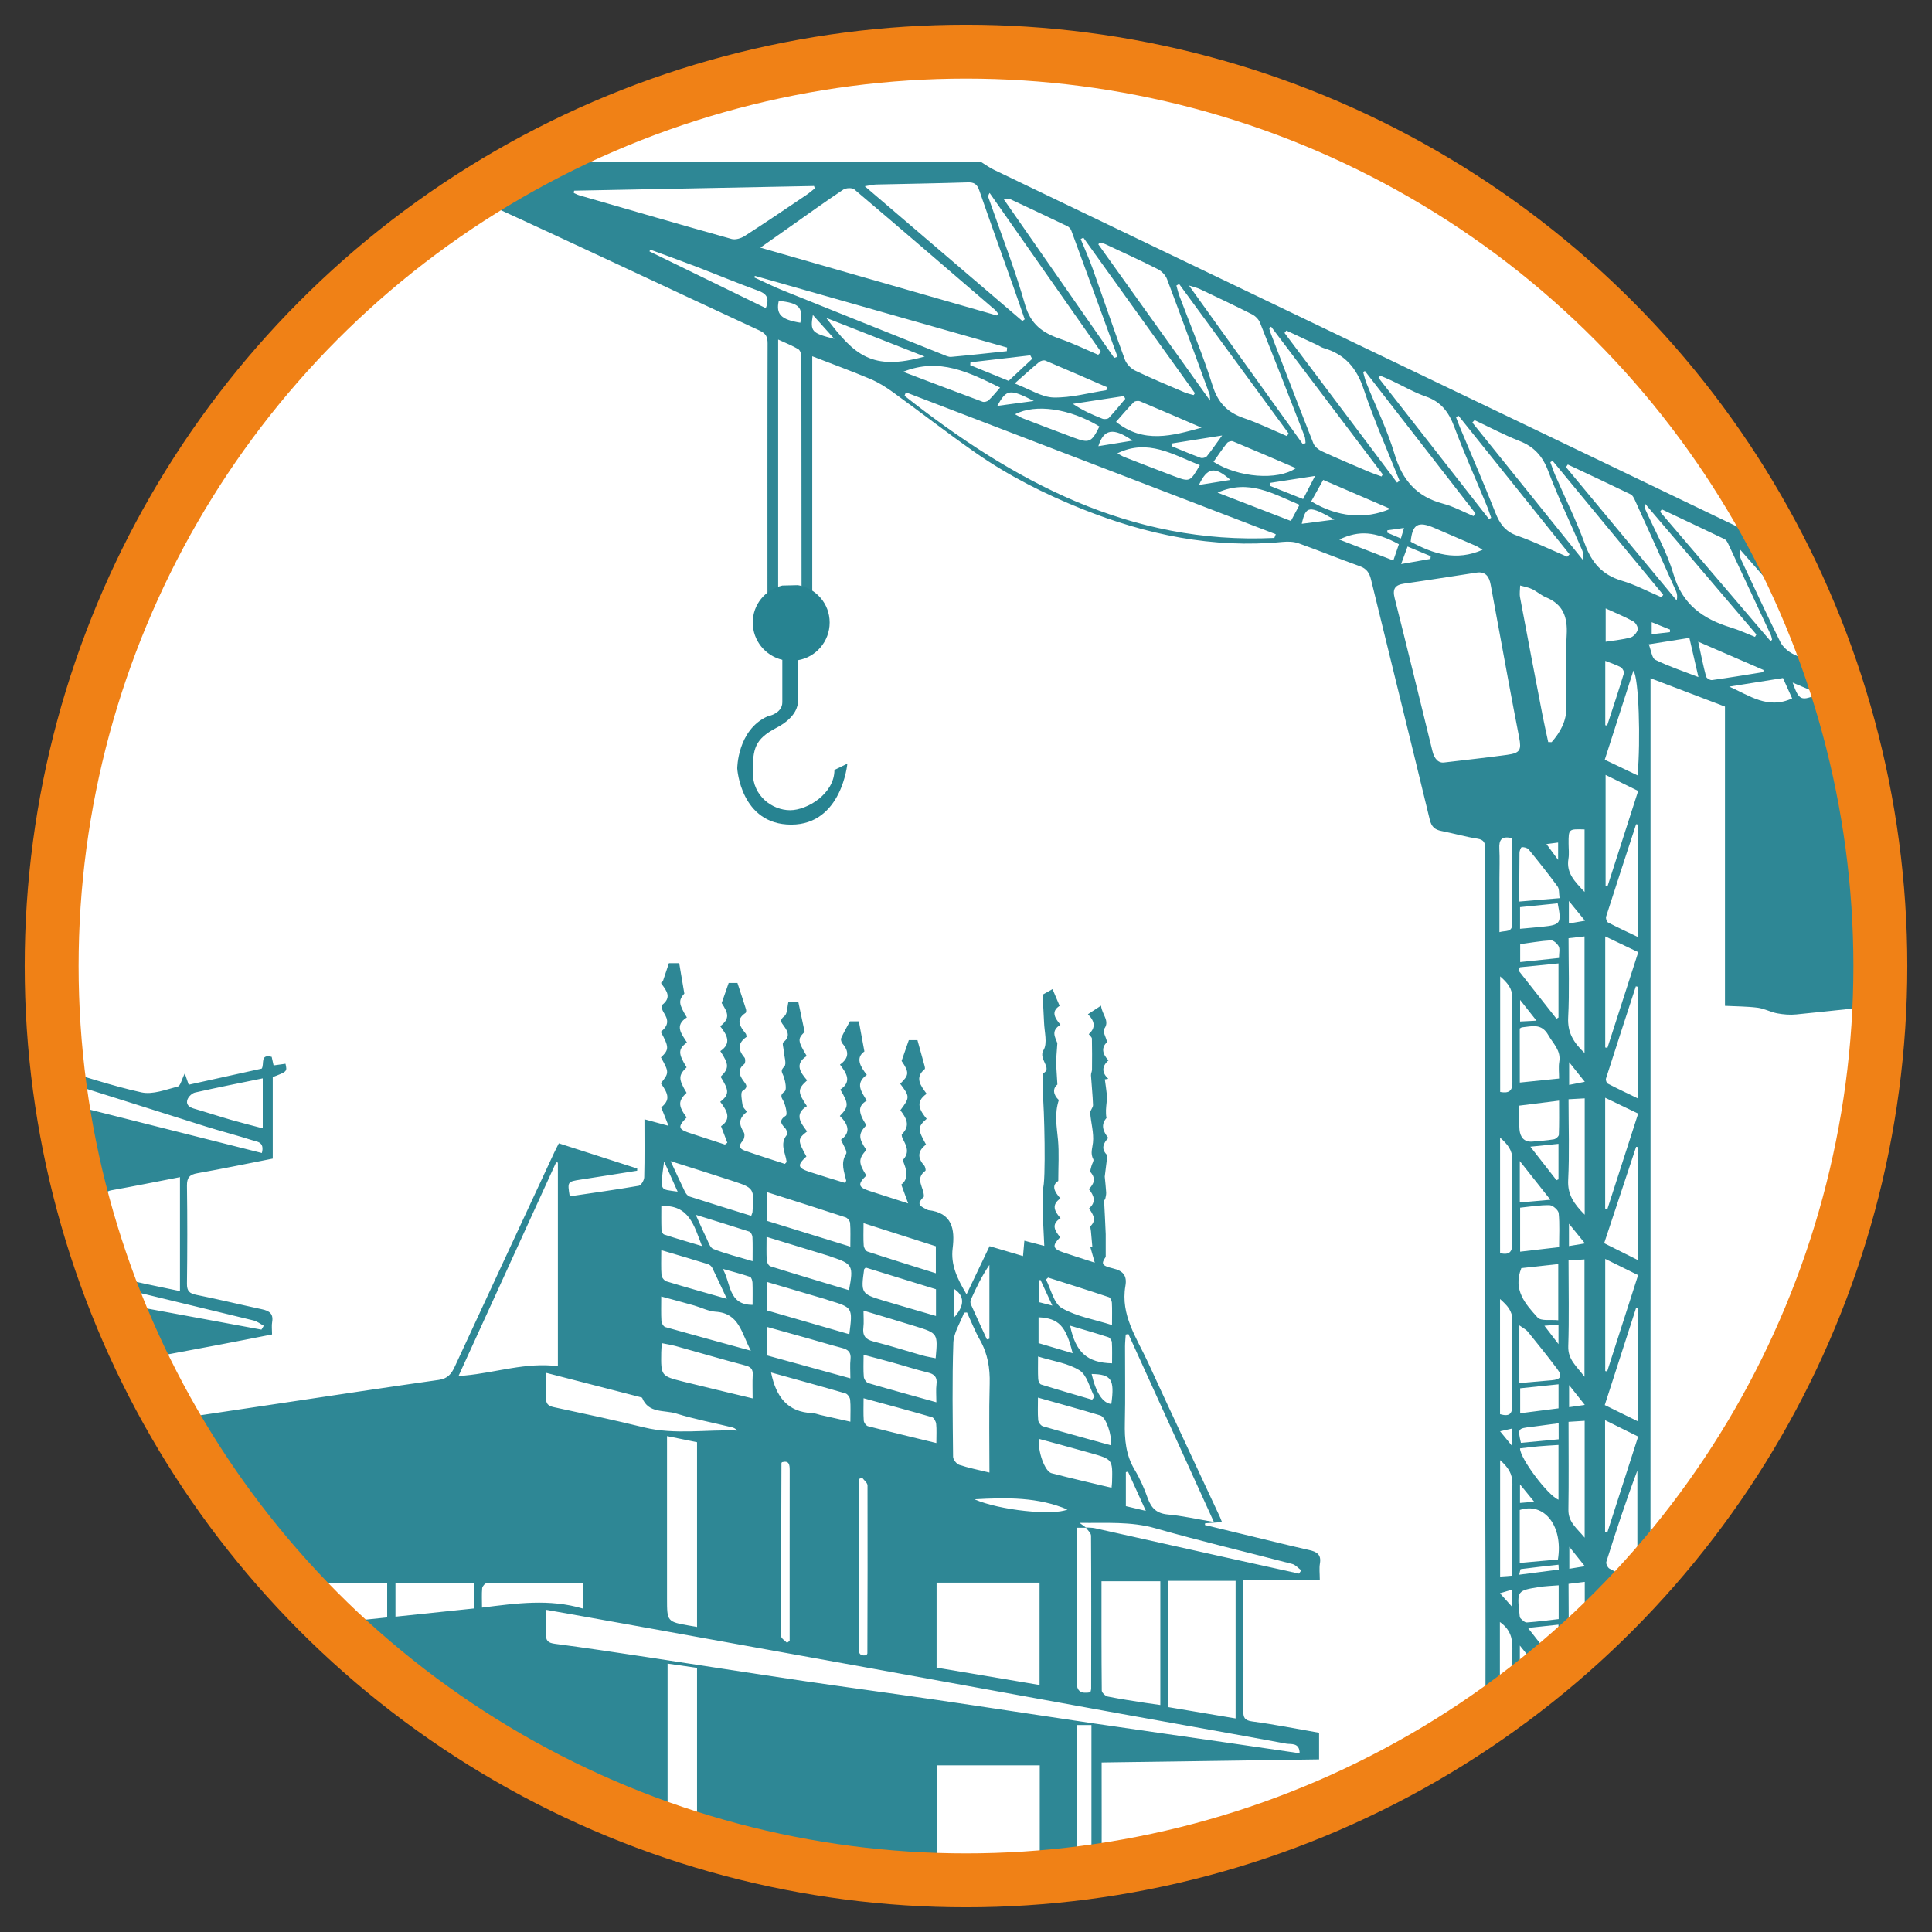 <?xml version="1.0" encoding="utf-8"?>
<!-- Generator: Adobe Illustrator 24.0.0, SVG Export Plug-In . SVG Version: 6.00 Build 0)  -->
<svg version="1.1" id="Layer_1" xmlns="http://www.w3.org/2000/svg" xmlns:xlink="http://www.w3.org/1999/xlink" x="0px" y="0px"
	 viewBox="0 0 417.06 417.06" style="enable-background:new 0 0 417.06 417.06;" xml:space="preserve">
<rect x="0" y="0" width="417.06" height="417.06" fill="#333333" stroke="none"/>
<style type="text/css">
	.st0{fill:#FFFFFF;}
	.st1{clip-path:url(#SVGID_2_);}
	.st2{fill:#2E8795;}
	.st3{fill:none;stroke:#F08116;stroke-width:11.634;stroke-miterlimit:10;}
	.st4{fill:#278391;}
</style>
<circle class="st0" cx="208.53" cy="208.53" r="197.38"/>
<g>
	<g>
		<defs>
			<circle id="SVGID_1_" cx="208.53" cy="208.53" r="197.38"/>
		</defs>
		<clipPath id="SVGID_2_">
			<use xlink:href="#SVGID_1_"  style="overflow:visible;"/>
		</clipPath>
		<g class="st1">
			<g>
				<path class="st2" d="M-155.59,260.07c9.21-2.87,18.41-5.78,27.65-8.57c1.54-0.47,2.02-1.17,2.01-2.75
					c-0.07-11.67-0.04-23.33-0.04-35c0-0.8,0-1.59,0-2.47c2.35-0.71,4.57-1.38,7.2-2.17c0,12.48,0,24.58,0,36.68
					c0.27,0.05,0.53,0.11,0.8,0.16c0.71-2.3,1.95-4.58,2.02-6.89c0.27-8.58,0.21-17.16,0.14-25.75c-0.01-1.11-0.81-2.21-1.16-3.1
					c3.24,0.85,3.24,0.85,3.23,4.34c0,5.67,0,11.35,0,17.02c0.21,0.01,0.42,0.01,0.64,0.02c1.4-2.96,2.8-5.93,4.2-8.9
					c-1.08,3.39-1.9,6.9-3.31,10.15c-2,4.62-0.76,9.28-1.25,14.4c4.28-1.47,8.02-2.69,11.69-4.06c0.46-0.17,0.88-1.1,0.9-1.69
					c0.16-5.78,0.31-11.56,0.31-17.34c0-6.3-0.17-12.59-0.28-18.89c-0.01-0.66-0.09-1.33-0.14-1.99c-1.43,2.71-2.37,5.46-3.42,8.17
					c-1.47,3.79-3.03,7.55-4.55,11.33c1.81-5.55,3.33-11.23,5.53-16.63c1.96-4.81,3.02-9.61,2.54-14.74
					c-0.16-1.76,0.41-2.77,2.14-3.21c0.77-0.19,1.48-0.62,2.21-0.97c1.16-0.56,2.85-0.9,1.07-2.68c-0.17-0.17-0.03-0.88,0.19-1.15
					c1.16-1.44-0.22-2.69-0.17-3.93c0.05-1.24,1.26-2.38,0.17-3.8c-0.23-0.3,0.1-1.01,0.1-1.53c-0.01-1-0.09-2.01-0.13-3.01
					c-0.02-0.45,0.02-0.9,0.01-1.35c-0.01-1.06-0.02-2.11-0.04-3.17c-0.01-0.39-0.22-0.89-0.05-1.16c0.76-1.22,1.04-2.33-0.07-3.54
					c-0.18-0.19,0.3-0.89,0.29-1.35c-0.03-2.53-0.1-5.05-0.17-7.58c-0.01-0.39-0.21-0.88-0.04-1.15c0.75-1.22,1.06-2.34-0.1-3.52
					c-0.16-0.17,0.1-0.78,0.2-1.18c0.15-0.62,0.67-1.47,0.44-1.82c-1.37-2.03,0.5-3.94,0.11-5.92c-0.07-0.33,0.54-0.79,0.84-1.19
					c0.28,0.41,0.69,0.78,0.82,1.24c0.43,1.44,0.47,2.8,0.19,4.4c-0.37,2.12,0.38,4.43,0.6,6.66c0.03,0.33-0.13,0.69-0.24,1.02
					c-0.14,0.41-0.51,0.81-0.48,1.19c0.18,2.26,0.46,4.51,0.68,6.77c0.03,0.34-0.05,0.71-0.16,1.03c-0.12,0.34-0.51,0.65-0.49,0.96
					c0.16,2.32,0.41,4.63,0.58,6.94c0.04,0.47-0.19,0.96-0.2,1.43c-0.02,1.01,0.02,2.02,0.05,3.02c0.01,0.4,0.12,0.8,0.06,1.19
					c-0.04,0.27-0.42,0.51-0.41,0.75c0.13,2.39,0.38,4.77,0.43,7.15c0.02,1.07-0.36,2.15-0.67,3.79c2.28-0.98,4.18-1.79,6.06-2.63
					c0.23-0.1,0.54-0.42,0.52-0.61c-0.16-1.98-0.38-3.95-0.57-5.92c-0.03-0.33-0.03-0.69,0.05-1.01c0.07-0.27,0.42-0.51,0.41-0.76
					c-0.11-2.4-0.26-4.79-0.4-7.19c-0.02-0.34-0.1-0.69-0.06-1.02c0.02-0.2,0.31-0.38,0.3-0.57c-0.05-2.47-0.13-4.93-0.2-7.39
					c-0.01-0.4-0.09-0.8-0.03-1.19c0.04-0.27,0.4-0.52,0.39-0.77c-0.11-2.41-0.27-4.82-0.42-7.23c-0.02-0.34-0.1-0.69-0.02-1.01
					c0.06-0.27,0.45-0.5,0.44-0.74c-0.09-2.41-0.37-4.82-0.31-7.23c0.04-1.8,0.47-3.6,0.8-5.39c0.02-0.09,1.12-0.11,1.14-0.03
					c0.29,1.36,0.55,2.73,0.71,4.12c0.11,0.99,0.09,1.99,0.1,2.99c0.01,0.51-0.09,1.02-0.08,1.52c0.02,1,0.09,1.99,0.13,2.99
					c0.02,0.46,0.06,0.93-0.03,1.37c-0.07,0.34-0.48,0.66-0.46,0.96c0.18,2.32,0.44,4.63,0.62,6.95c0.04,0.45-0.28,0.92-0.28,1.38
					c0.01,2.52,0.09,5.03,0.12,7.55c0.01,0.51-0.14,1.02-0.13,1.52c0.05,2.5,0.12,4.99,0.19,7.49c0.01,0.33,0.25,0.75,0.12,0.98
					c-0.77,1.35-1.3,2.62,0.07,3.94c0.11,0.11-0.19,0.64-0.28,0.99c-0.18,0.65-0.36,1.31-0.66,2.43c2.34-1.02,4.21-1.81,6.05-2.66
					c0.28-0.13,0.64-0.55,0.62-0.8c-0.19-1.98-0.49-3.95-0.67-5.93c-0.04-0.39,0.35-0.8,0.38-1.21c0.06-0.89,0.02-1.79,0.01-2.69
					c-0.01-0.58-0.05-1.15-0.06-1.73c-0.02-0.94-0.01-1.89-0.03-2.83c-0.01-0.47-0.12-0.93-0.13-1.4c-0.03-1.13-0.03-2.26-0.03-3.4
					c0-0.41-0.01-0.82,0.08-1.22c0.06-0.27,0.41-0.52,0.4-0.76c-0.13-2.34-0.32-4.67-0.48-7.01c-0.03-0.42-0.04-0.84,0.01-1.25
					c0.03-0.2,0.34-0.37,0.33-0.55c-0.07-2.42-0.18-4.83-0.27-7.25c-0.02-0.46-0.03-0.94,0.05-1.39c0.11-0.63,0.67-1.48,0.43-1.83
					c-1.34-1.98,0.43-3.83,0.12-5.75c-0.06-0.39,0.65-0.91,1.3-1.21c0.29,1.98,1.07,3.56,0.6,5.58c-0.48,2.07,0.36,4.44,0.58,6.68
					c0.03,0.33-0.26,0.67-0.28,1.02c-0.1,1.23-0.15,2.47-0.25,4.09c0.15,1.09,0.35,2.42,0.51,3.77c0.04,0.33-0.07,0.69-0.18,1.01
					c-0.14,0.41-0.53,0.8-0.5,1.18c0.18,2.32,0.46,4.64,0.68,6.96c0.03,0.33-0.09,0.69-0.21,1.01c-0.12,0.34-0.5,0.65-0.48,0.96
					c0.16,2.32,0.4,4.63,0.59,6.95c0.03,0.39-0.06,0.81-0.14,1.2c-0.14,0.63-0.49,1.26-0.44,1.86c0.07,0.73,0.68,1.43,0.66,2.14
					s-0.52,1.41-0.45,2.55c1.91-0.78,3.82-1.54,5.72-2.35c0.22-0.09,0.49-0.46,0.47-0.67c-0.19-1.94-0.46-3.87-0.66-5.8
					c-0.04-0.34,0.08-0.71,0.2-1.04c0.1-0.26,0.47-0.49,0.46-0.72c-0.14-2.33-0.34-4.65-0.52-6.98c-0.03-0.41-0.22-0.94-0.03-1.22
					c0.81-1.23,1.07-2.36-0.01-3.58c-0.16-0.18-0.01-0.67,0.07-1.01c0.05-0.2,0.34-0.37,0.33-0.56c-0.06-2.39-0.16-4.77-0.24-7.16
					c-0.02-0.53,0.05-1.05,0.05-1.58c0-1-0.02-2-0.04-3c-0.01-0.46-0.04-0.92-0.04-1.38c-0.01-1.06-0.01-2.13-0.02-3.19
					c-0.01-0.4-0.2-0.9-0.03-1.18c0.77-1.25,0.88-2.31-0.03-3.63c-0.3-0.43,0.5-1.54,0.61-2.37c0.12-0.86,0.03-1.75,0.53-3.09
					c0.44,0.43,1.15,0.81,1.25,1.31c0.27,1.37,0.46,2.68,0.19,4.21c-0.38,2.18,0.39,4.54,0.49,6.83c0.04,0.89-0.66,1.81-0.62,2.69
					c0.11,2.15,0.64,4.28,0.66,6.43c0.02,2.02-0.39,4.05-0.61,6.07c-0.01,0.07-0.05,0.15-0.04,0.22c0.18,2.36,0.37,4.72,0.54,7.08
					c0.02,0.32,0.01,0.66-0.07,0.97c-0.09,0.35-0.43,0.67-0.41,0.99c0.13,2.37,0.39,4.74,0.46,7.11c0.03,0.91-0.34,1.84-0.63,3.21
					c2.17-0.91,3.97-1.64,5.75-2.43c0.28-0.12,0.65-0.52,0.63-0.75c-0.16-1.9-0.43-3.78-0.61-5.68c-0.03-0.33,0.11-0.69,0.22-1.03
					c0.14-0.41,0.49-0.81,0.46-1.19c-0.18-2.26-0.46-4.52-0.68-6.78c-0.03-0.33,0.06-0.69,0.17-1.01c0.12-0.34,0.48-0.66,0.47-0.97
					c-0.14-2.34-0.36-4.67-0.54-7.01c-0.02-0.32-0.02-0.67,0.07-0.98c0.1-0.34,0.46-0.67,0.44-0.98c-0.13-2.36-0.33-4.71-0.49-7.07
					c-0.02-0.34-0.04-0.7,0.04-1.02c0.09-0.34,0.47-0.66,0.45-0.98c-0.16-2.42-0.42-4.83-0.58-7.24c-0.02-0.32,0.33-0.67,0.52-1
					c0.58,0.57,1.15,1.15,1.73,1.72c0.17,0.32,0.31,0.66,0.5,0.96c0.16,0.24,0.38,0.43,0.58,0.65c-0.21,0.04-0.41,0.08-0.62,0.12
					c0.2,1.49,0.44,2.98,0.56,4.48c0.03,0.37-0.38,0.76-0.43,1.16c-0.11,0.85-0.49,2.03-0.09,2.51c0.8,0.94,0.06,1.5,0.03,2.26
					c-0.07,2.46,0.23,4.93,0.36,7.39c0.02,0.44-0.17,0.89-0.2,1.33c-0.06,0.97-0.09,1.95-0.11,2.92c-0.01,0.54,0.05,1.09,0.07,1.63
					c0.04,1.02,0.07,2.04,0.12,3.07c0.02,0.37,0.15,0.77,0.08,1.12c-0.09,0.41-0.54,0.8-0.51,1.18c0.17,2.33,0.5,4.65,0.61,6.97
					c0.04,0.85-0.41,1.71-0.76,3.05c2.13-0.84,3.9-1.54,6.04-2.38c0,3.44,0.16,6.7-0.05,9.94c-0.16,2.4,0.67,3.53,2.99,4.14
					c3.01,0.79,5.93,1.95,8.9,2.95c0.77-1.96,0.18-2.87-1.62-3.42c-3.04-0.94-6.02-2.09-9.41-3.29c4.4-1.92,8.4-3.66,12.55-5.47
					c2.01,5.52,3.98,10.94,5.96,16.36c3.49,9.55,6.99,19.11,10.51,28.65c0.21,0.57,0.62,1.35,1.1,1.5c4.53,1.41,9.1,2.7,13.92,4.11
					c0-28.6,0-56.9,0-85.12c4.58-1.99,4.58-1.99,2.85-3.77c1.71-2.74,1.69-2.78-1.78-4.64c0.22-1.43,5.09-0.63,1.7-3.83
					c1.04-1.31,2.16-2.73-0.03-4c1.97-2.93,1.81-3.32-1.73-4.33c0.22-1.53,5.32-0.99,1.76-4.12c0.97-1.35,2.22-2.78,0.16-4
					c0.42-1.21,0.79-2.31,1.24-3.61c-1.31-0.17-2.2-0.28-3.41-0.44c1.14-1.51,5.49-1.49,1.95-4.56c1.17-1.35,2.19-2.75,0.24-3.92
					c0.41-1.24,0.78-2.33,1.25-3.75c-1.36,0-2.23,0-3.5,0c1.29-1.6,5.51-1.77,2.15-4.73c0.48-1.03,0.96-2.06,1.66-3.56
					c0.8,0.51,1.67,1.07,2.35,1.5c-0.38,1.39-0.67,2.47-1.17,4.28c2.01-0.53,3.44-0.84,4.82-1.31c0.29-0.1,0.65-1.03,0.5-1.21
					c-1.31-1.66,0.33-3.13-0.03-5.46c1.49,0.77,2.49,1.29,3.25,1.68c-0.46,1.46-0.8,2.58-1.26,4.05c1.5-0.25,2.51-0.41,3.51-0.58
					c0.1,0.24,0.2,0.48,0.29,0.73c-0.99,0.44-2.16,0.68-2.92,1.36c-1.13,1.01-0.81,2.21,0.37,3.18c-0.58,1.38-2.07,2.78-0.11,3.99
					c-0.35,1.21-0.66,2.32-1.06,3.7c1.47-0.28,2.45-0.48,3.44-0.67c0.15,0.18,0.29,0.35,0.44,0.53c-1.57,1.41-5.87,1.63-2.65,5.18
					c-1.11,1.31-1.91,2.68-0.04,3.87c-0.41,1.06-0.78,2.01-1.28,3.29c1.55-0.2,2.59-0.34,3.63-0.48c-1.32,1.9-5.38,2.25-2.3,5.78
					c-0.73,1.23-1.9,2.4-0.28,4.01c0.34,0.34-0.4,1.77-0.69,2.88c1.15-0.13,2.24-0.26,3.32-0.38c0.04,0.17,0.07,0.33,0.11,0.5
					c-1,0.73-2.32,1.26-2.89,2.24c-0.48,0.82-0.1,2.15,0.17,3.26c-0.53,1.27-1.77,2.48,0.08,3.92c0.18,0.14-0.2,1.02-0.38,1.81
					c4.66,0.04,4.07,3.35,4.06,6.46c-0.04,14.76-0.04,29.51-0.01,44.27c0.01,6.09,0.21,12.17,0.2,18.26
					c0,6.89-0.09,13.79-0.25,20.68c-0.04,1.65,0.38,2.47,2.08,2.93c6.56,1.81,13.01,4.08,19.65,5.53c2.42,0.53,5.26-0.6,7.84-1.26
					c0.58-0.15,0.84-1.51,1.51-2.84c0.4,1.15,0.6,1.72,0.85,2.45c5.29-1.17,10.56-2.33,15.76-3.48c0.63-1-0.44-3.21,2.15-2.54
					c0.12,0.55,0.26,1.16,0.41,1.85c0.88-0.12,1.73-0.24,2.57-0.36c0.38,1.68,0.38,1.68-2.75,2.88c0,5.79,0,11.64,0,17.6
					c-5.51,1.08-10.86,2.2-16.25,3.15c-1.71,0.3-2.29,0.95-2.27,2.71c0.1,7.05,0.09,14.1,0,21.14c-0.02,1.6,0.55,2.11,2.03,2.41
					c4.73,0.95,9.43,2.1,14.15,3.11c1.56,0.33,2.53,0.94,2.21,2.76c-0.14,0.78-0.02,1.6-0.02,2.68c-3.99,0.78-7.98,1.58-11.98,2.33
					c-12.02,2.26-24.04,4.5-36.05,6.8c-0.66,0.13-1.73,0.76-1.75,1.18c-0.13,4-0.08,8.02-0.08,12.23c7.1-1.04,13.89-2.03,20.68-3.04
					c10.64-1.59,21.29-3.19,31.93-4.78c11.08-1.66,22.16-3.34,33.25-4.91c1.88-0.27,2.72-1.28,3.43-2.83
					c7.12-15.4,14.28-30.78,21.44-46.16c0.3-0.66,0.65-1.29,1.04-2.08c5.69,1.83,11.3,3.63,16.91,5.44c0,0.16,0,0.31,0,0.47
					c-2.19,0.35-4.37,0.69-6.56,1.04c-1.88,0.3-3.76,0.58-5.64,0.88c-2.87,0.45-2.87,0.45-2.36,3.61c4.97-0.74,9.95-1.42,14.91-2.28
					c0.5-0.09,1.15-1.18,1.17-1.83c0.11-4.1,0.05-8.21,0.05-12.52c1.62,0.44,3.07,0.83,5.2,1.41c-0.64-1.61-1.1-2.77-1.58-3.97
					c1.83-1.53,1.74-2.69-0.08-5.21c1.8-2.26,1.8-2.39,0.02-5.59c1.78-1.67,1.78-2.22-0.03-5.51c1.66-1.36,1.77-2.47,0.56-4.29
					c-0.27-0.41-0.5-1.36-0.32-1.49c2.15-1.62,1.06-3.07-0.09-4.58c-0.12-0.16-0.11-0.42,0.28-0.52c0.41-1.24,0.82-2.47,1.32-3.95
					c0.52,0,1.36,0,2.22,0c0.34,1.98,0.68,4.05,1.11,6.56c-1.27,1.45-1.27,2.21,0.55,5.15c-2.78,1.75-1.12,3.6,0.02,5.41
					c-1.98,1.41-1.89,2.45-0.08,5.36c-1.79,1.74-1.79,2.53-0.01,5.5c-1.75,1.69-1.93,2.72,0.02,5.32c-2.02,2.08-1.88,2.56,1,3.48
					c2.42,0.78,4.84,1.58,7.26,2.37c0.17-0.13,0.35-0.26,0.52-0.39c-0.43-1.12-0.86-2.25-1.36-3.57c2.39-1.61,1.18-3.47-0.17-5.27
					c2.11-1.62,1.81-2.6,0.08-5.4c1.84-1.82,1.85-2.63-0.06-5.54c2.57-1.73,1.34-3.58-0.02-5.37c2.15-1.68,1.73-2.81,0.31-5
					c0.54-1.55,0.98-2.83,1.51-4.34c0.55,0,1.39,0,1.89,0c0.64,1.95,1.26,3.8,1.84,5.66c0.08,0.25,0.06,0.71-0.09,0.81
					c-2.29,1.54-1.11,2.99,0.05,4.48c0.12,0.16,0.11,0.42,0.17,0.69c-1.9,1.3-1.9,2.77-0.45,4.46c0.24,0.28,0.2,1.21-0.05,1.41
					c-1.48,1.16-1.09,2.35-0.21,3.57c0.59,0.82,1.21,1.36-0.16,2.24c-0.48,0.31-0.14,2.04,0.02,3.1c0.08,0.5,0.61,0.92,0.93,1.37
					c-1.76,1.46-1.83,2.6-0.66,4.48c0.26,0.42,0.1,1.43-0.26,1.82c-0.93,1.02-0.73,1.69,0.43,2.1c2.89,1.01,5.81,1.93,8.68,2.87
					c0.2-0.24,0.39-0.36,0.38-0.45c-0.25-1.94-1.55-3.86,0.06-5.83c0.19-0.23-0.05-1.08-0.35-1.4c-0.95-1.01-1.43-1.72,0.12-2.74
					c0.37-0.24-0.02-2.01-0.42-2.93c-0.39-0.9-1.08-1.36,0.17-2.31c0.49-0.37,0.14-2.2-0.22-3.23c-0.3-0.85-0.82-1.18,0.14-2.13
					c0.55-0.55-0.05-2.26-0.13-3.45c-0.04-0.61-0.36-1.57-0.09-1.78c1.54-1.2,1-2.34,0.12-3.54c-0.54-0.74-1.03-1.23,0.12-2.11
					c0.65-0.5,0.59-1.94,0.88-3.12c0.65,0,1.41,0,2.11,0c0.45,2.14,0.89,4.2,1.38,6.52c-1.51,1.5-1.55,1.85,0.45,5.21
					c-2.68,1.71-1.38,3.54,0.09,5.25c-2.16,1.93-2.01,2.62-0.05,5.57c-2.84,1.76-1.29,3.68,0.04,5.46
					c-2.03,1.61-2.11,1.85-0.15,5.41c-2.03,1.89-1.92,2.47,0.75,3.35c2.49,0.82,5.01,1.56,7.47,2.32c0.2-0.22,0.39-0.34,0.38-0.42
					c-0.41-1.92-1.29-3.75-0.03-5.81c0.33-0.55-0.64-1.89-1.09-3.07c2.26-1.6,1.44-3.45-0.26-5.12c1.94-2,1.94-2.6,0.1-5.7
					c2.57-1.72,1.31-3.55-0.07-5.39c1.93-1.36,2-2.85,0.55-4.52c-0.24-0.28-0.43-0.87-0.3-1.17c0.5-1.14,1.14-2.23,1.89-3.65
					c0.34,0,1.18,0,1.93,0c0.39,2.11,0.76,4.1,1.2,6.5c-1.96,1.38-0.91,3.24,0.52,5.06c-2.69,1.9-1.03,3.76-0.02,5.56
					c-1.82,1.11-1.97,2.37-0.08,5.3c-1.74,1.85-1.74,2.81,0,5.33c-1.73,1.98-1.73,2.78,0,5.54c-1.94,1.87-1.78,2.55,0.77,3.36
					c2.5,0.8,5,1.61,8.26,2.66c-0.6-1.64-1-2.73-1.49-4.07c1.42-1.04,1.31-2.71,0.61-4.48c-0.12-0.3-0.28-0.81-0.14-0.97
					c1.36-1.54,0.62-2.96-0.14-4.42c-0.16-0.3-0.32-0.87-0.18-1.01c1.93-1.88,0.88-3.56-0.35-5.16c2.08-2.76,2.07-2.95-0.03-5.72
					c1.83-1.8,2.07-2.35,0.3-4.93c0.58-1.67,1.03-2.96,1.56-4.49c0.51,0,1.33,0,1.86,0c0.55,1.98,1.06,3.81,1.56,5.64
					c0.05,0.2,0.11,0.53,0.01,0.62c-2.24,1.87-0.86,3.56,0.42,5.33c-2.65,1.8-1.39,3.68,0,5.4c-1.97,1.73-1.97,2.28-0.13,5.56
					c-1.78,1.33-1.93,2.82-0.41,4.51c0.24,0.27,0.4,1.05,0.26,1.15c-2.37,1.77-0.25,3.59-0.32,5.58c-1.4,1.44-1.32,1.87,0.73,2.81
					c0.07,0.03,0.13,0.09,0.2,0.1c5.17,0.56,5.8,4.07,5.28,8.24c-0.44,3.58,0.98,6.55,3,9.94c1.74-3.64,3.32-6.94,4.97-10.4
					c2.4,0.71,4.74,1.41,7.22,2.14c0.11-1.25,0.2-2.25,0.29-3.32c1.44,0.38,2.78,0.72,4.3,1.12c-0.13-2.65-0.25-5.09-0.33-6.85
					c0-2.08,0-3.5,0-5.48c0.74-0.94,0.32-18.47-0.01-20.28c0-1.42,0-2.84,0-4.61c2.31-1.03-1.04-3.08,0.17-5.04
					c0.91-1.47,0.18-3.97,0.12-6.01c-0.06-1.79-0.2-3.57-0.34-5.94c0.36-0.2,1.26-0.71,2.17-1.22c0.6,1.41,1.04,2.44,1.53,3.61
					c-1.95,1.26-0.99,2.67,0.18,4.08c-2.13,1.32-1.14,2.66-0.67,3.97c-0.11,1.45-0.21,2.9-0.29,4.05c0.1,1.71,0.18,3.03,0.3,4.89
					c-1.09,0.85-0.89,2.26,0.31,3.34c-0.99,3.02-0.44,5.79-0.18,8.6c0.26,2.83,0.06,5.7,0.06,8.87c-1.55,0.99-0.81,2.35,0.46,3.78
					c-1.99,1.37-1.29,2.79,0.03,4.26c-2.15,1.33-1.19,2.75-0.08,4.11c-1.78,1.81-1.63,2.5,0.68,3.28c2.06,0.7,4.14,1.35,6.79,2.21
					c-0.42-1.48-0.7-2.46-0.98-3.44c0.15-0.01,0.3-0.01,0.45-0.02c-0.1-1.12-0.21-2.24-0.3-3.35c-0.03-0.38-0.22-0.94-0.04-1.12
					c1.34-1.37,0.43-2.51-0.36-3.79c1.56-1.33,1.11-2.74-0.05-4.15c1.11-1.13,1.55-2.27,0.4-3.62c-0.2-0.23,0.04-0.87,0.14-1.3
					c0.12-0.53,0.6-1.19,0.42-1.53c-0.68-1.26-0.2-2.34-0.07-3.6c0.22-2.09-0.44-4.26-0.6-6.41c-0.04-0.54,0.63-1.13,0.61-1.69
					c-0.07-2.14-0.31-4.27-0.44-6.4c-0.03-0.41,0.22-0.83,0.22-1.25c0.02-2.23,0.03-4.47-0.02-6.7c-0.01-0.29-0.39-0.58-0.68-0.96
					c1.52-1.36,1.35-2.76-0.18-4.3c1.06-0.69,1.94-1.27,2.83-1.85c0.19,1.97,2.01,3.29,0.64,5.07c-0.33,0.43,0.39,1.68,0.69,2.78
					c-1.3,1.15-1.08,2.55,0.28,3.96c-1.49,1.32-1.45,2.64-0.05,3.98c-0.25,0.04-0.49,0.08-0.74,0.12c0.15,1.09,0.32,2.18,0.43,3.28
					c0.05,0.54,0.01,1.09-0.04,1.63c-0.11,1.13-0.26,2.26-0.03,3.43c-1.27,1.45-0.76,2.87,0.38,4.3c-1.04,1.14-1.6,2.28-0.36,3.59
					c0.18,0.18,0.11,0.65,0.07,0.98c-0.14,1.25-0.31,2.5-0.47,3.78c0.11,1.23,0.25,2.34,0.31,3.45c0.02,0.46-0.11,0.94-0.21,1.4
					c-0.03,0.13-0.25,0.23-0.24,0.34c0.12,2.42,0.26,4.85,0.35,7.25c0,1.41,0,2.81,0,4.89c-0.99,1.46-0.94,1.89,1.56,2.49
					c2.18,0.52,3.08,1.54,2.69,3.78c-1.1,6.3,2.46,11.26,4.88,16.52c5.13,11.17,10.37,22.29,15.56,33.44
					c0.12,0.26,0.21,0.53,0.41,1.03c-1.3,0.09-2.47,0.17-3.64,0.25c-0.02,0.12-0.04,0.25-0.05,0.37c3.73,0.9,7.46,1.81,11.19,2.71
					c3.77,0.91,7.52,1.84,11.3,2.69c1.62,0.36,2.68,0.94,2.34,2.9c-0.18,1.06-0.03,2.18-0.03,3.49c-5.46,0-10.79,0-16.49,0
					c0,3.55,0,6.87,0,10.2c0,6.02,0.04,12.04-0.02,18.06c-0.02,1.47,0.23,2.14,1.95,2.36c4.78,0.64,9.52,1.59,14.41,2.44
					c0,1.87,0,3.67,0,5.75c-15.56,0.22-31.13,0.44-46.94,0.67c0,1.14,0,2.08,0,3.01c0,6.9,0.04,13.8-0.03,20.7
					c-0.01,1.48,0.39,2.01,1.94,2.14c12.26,1.09,24.51,2.28,36.77,3.43c2.75,0.26,5.51,0.49,8.48,0.75c0,2.13,0,4.02,0,5.92
					c-16.45,0-32.89,0-49.34,0c0-1.15,0-2.3,0-3.58c-1.08-0.12-1.98-0.22-3.08-0.34c0,1.48,0,2.7,0,3.93c-27.31,0-54.62,0-81.93,0
					c0-3.2,0-6.39,0-9.85c-2.18-0.15-4.24-0.29-6.61-0.45c0,3.64,0,6.97,0,10.3c-46.11,0-92.21,0-138.32,0
					c0.02-0.73,0.06-1.46,0.06-2.19c0.01-3.72-0.11-3.86-4.02-4.61c0,2.29,0,4.54,0,6.8c-17.18,0-34.36,0-51.54,0
					c-2.72-1.46-5.44-2.91-8.42-4.51c-0.17,1.94-0.28,3.23-0.39,4.51c-32.3,0-64.61,0-96.91,0c0-2.06,0-4.12,0-6.17
					c9.79-0.48,19.59-0.97,29.41-1.45c0-9.73,0-19.08,0-28.94c-9.91,0-19.66,0-29.41,0c0-1.91,0-3.82,0-5.73
					c3.78-0.43,7.56-0.89,11.34-1.29c6.02-0.64,12.05-1.25,18.09-1.87c0-10.07,0-19.92,0-29.88c-9.93,0-19.68,0-29.44,0
					c0-1.91,0-3.82,0-5.73c3.46-0.58,6.91-1.2,10.37-1.73c6.34-0.98,12.68-1.9,19.05-2.85c0-8.97,0-17.79,0-26.69
					c-9.92,0-19.68,0-29.43,0c0-1.76,0-3.52,0-5.29c0.29,0.01,0.6,0.09,0.87,0.02c9.18-2.46,18.35-4.97,27.54-7.38
					c1.34-0.35,1.25-1.17,1.25-2.13c-0.01-4.25-0.01-8.5-0.01-12.75c0-3.42,0-6.83,0-10.79c-10.05,0-19.85,0-29.64,0
					C-155.59,263.89-155.59,261.98-155.59,260.07z M234.47,329.79c-0.62,0-1.24,0-2.01,0c0,0.82,0,1.47,0,2.12
					c0,10.33,0.06,20.65-0.05,30.98c-0.03,2.35,0.99,2.75,2.97,2.43c0.06-0.28,0.17-0.56,0.17-0.84
					c0.01-10.99,0.04-21.97-0.03-32.96c0-0.6-0.73-1.19-1.13-1.79c0.65,0.05,1.33,0.02,1.96,0.16c9.43,2.1,18.86,4.22,28.29,6.32
					c5.26,1.17,10.52,2.33,15.79,3.49c0.15-0.24,0.31-0.48,0.46-0.72c-0.64-0.47-1.22-1.18-1.94-1.37
					c-9.84-2.58-19.74-4.91-29.52-7.7c-5.33-1.52-10.61-1.09-16.38-1.17C233.8,329.29,234.14,329.54,234.47,329.79z M9.18,400.76
					c8.34-0.37,16.53-0.65,24.71-1.11c8.33-0.47,16.66-1.16,24.99-1.66c14.28-0.86,28.55-1.7,42.83-2.46
					c6.22-0.33,12.44-0.48,18.67-0.6c1.72-0.04,3.45,0.3,5.33,0.48c0-4.55,0-8.83,0-13.21c-38.93-0.29-77.71-0.57-116.52-0.85
					C9.18,387.99,9.18,394.34,9.18,400.76z M56.44,287.03c0.17-0.28,0.34-0.56,0.5-0.84c-0.73-0.39-1.42-0.95-2.2-1.14
					c-15.65-3.81-31.3-7.59-46.97-11.31c-1.48-0.35-2.02-0.93-2.01-2.49c0.07-11.01,0.04-22.02,0.05-33.04
					c0-0.61,0.11-1.23,0.19-2.05c17,4.29,33.76,8.51,50.53,12.74c0.62-2.42-1.04-2.43-2.08-2.76c-3.34-1.07-6.75-1.94-10.1-2.99
					c-12.09-3.79-24.15-7.68-36.26-11.4c-1.8-0.55-2.35-1.3-2.35-3.18c0.07-28.7,0.05-57.41,0.05-86.11c0-3.19-0.78-4.26-4.13-5.58
					c0,30.87,0,61.68,0,92.81c-9.2-2.87-18.16-5.66-27.28-8.5c0,2.57,0,4.83,0,7.19c9.07,2.26,18.08,4.5,27.13,6.75
					c0,12.34,0,24.55,0,37.03c-9.11-2.19-18.03-4.33-27.08-6.51c0,2.29,0,4.23,0,6.2c9.12,1.7,18.1,3.37,27.31,5.09
					c0,11.66,0,23.13,0,34.83c1.51-0.26,2.7-0.46,4.15-0.71c0-11.15,0-22.17,0-33.37C22.94,280.83,39.69,283.93,56.44,287.03z
					 M-9.01,380.81c-11.92,0-23.57,0.02-35.22-0.03c-1.56-0.01-1.57,0.85-1.57,1.96c0.01,6.52,0,13.05,0.01,19.57
					c0,0.55,0.16,1.09,0.27,1.76c12.28-0.73,24.38-1.45,36.51-2.17C-9.01,394.88-9.01,388.16-9.01,380.81z M-8.98,341.45
					c-2.31,0-4.43,0.01-6.54,0c-9.16-0.06-18.32-0.14-27.48-0.19c-2.89-0.02-2.9,0.02-2.9,2.95c0,5.35-0.01,10.7,0,16.05
					c0,0.76,0.09,1.52,0.14,2.38c12.42-1.3,24.55-2.58,36.77-3.86C-8.98,352.98-8.98,347.36-8.98,341.45z M280.22,414.99
					c0.16-0.27,0.32-0.55,0.48-0.82c-0.54-0.3-1.07-0.8-1.64-0.87c-10.71-1.18-21.42-2.33-32.13-3.45
					c-15.8-1.65-31.61-3.25-47.42-4.89c-9.55-0.99-19.09-2.04-28.64-3.04c-15.53-1.62-31.05-3.23-46.58-4.83
					c-2.07-0.21-4.15-0.35-6.25-0.53c0,2.49,0,4.66,0,6.97C172.18,407.36,226.2,411.18,280.22,414.99z M117.91,347.51
					c0,1.98,0.09,3.59-0.03,5.18c-0.11,1.51,0.46,1.97,1.94,2.16c6.53,0.86,13.05,1.84,19.56,2.83c11.29,1.71,22.57,3.49,33.86,5.16
					c9.63,1.42,19.27,2.7,28.9,4.11c11.22,1.64,22.44,3.38,33.66,5.04c9.7,1.43,19.42,2.79,29.12,4.2
					c5.12,0.74,10.25,1.5,15.63,2.29c-0.02-2.39-1.87-1.89-2.9-2.08c-11.8-2.19-23.62-4.26-35.43-6.4
					c-18.22-3.3-36.43-6.64-54.64-9.94c-17.64-3.2-35.28-6.38-52.92-9.56C129.21,349.51,123.73,348.55,117.91,347.51z
					 M202.19,402.72c7.47,0.68,14.84,1.34,22.26,2.01c0-8.22,0-16.02,0-23.65c-7.51,0-14.86,0-22.26,0
					C202.19,388.43,202.19,395.43,202.19,402.72z M98.97,297.06c0.68-0.06,1.03-0.1,1.38-0.13c6.7-0.61,13.23-2.91,20.08-2.01
					c0-14.66,0-29.31,0-43.95c-0.12-0.03-0.25-0.06-0.37-0.08C113.08,266.16,106.11,281.43,98.97,297.06z M-45.77,318.79
					c12.45-1.86,24.6-3.67,36.74-5.48c0-4.22,0-8.2,0-12.18c-6.19,1.01-12.2,2.39-18.27,2.88c-6.08,0.49-12.24,0.11-18.47,0.11
					C-45.77,309.1-45.77,313.75-45.77,318.79z M202.18,359.99c7.46,1.26,14.83,2.5,22.23,3.75c0-7.64,0-14.92,0-22.1
					c-7.54,0-14.9,0-22.23,0C202.18,347.88,202.18,353.87,202.18,359.99z M252.23,368.52c4.9,0.82,9.62,1.62,14.5,2.44
					c0-10.06,0-19.84,0-29.7c-4.88,0-9.6,0-14.5,0C252.23,350.33,252.23,359.24,252.23,368.52z M-39.79,177.97
					c-0.19,0.04-0.37,0.09-0.56,0.13c0,15.16,0,30.33,0,45.8c5.2-1.6,10.17-3.14,15.33-4.73
					C-29.96,205.38-34.88,191.67-39.79,177.97z M38.85,278.71c0-8.27,0-16.27,0-24.6c-5.04,0.98-9.87,1.95-14.72,2.82
					c-1.28,0.23-1.67,0.78-1.65,2.05c0.07,3.96,0.01,7.91,0.01,11.87c0,4.01-0.03,4.14,3.82,5.13
					C30.4,277.01,34.55,277.78,38.85,278.71z M237.78,341.34c0,8.07-0.02,15.83,0.06,23.6c0,0.45,0.77,1.18,1.28,1.29
					c2.72,0.55,5.47,0.95,8.21,1.38c1.02,0.16,2.05,0.3,3.15,0.45c0-9.09,0-17.86,0-26.72
					C246.25,341.34,242.18,341.34,237.78,341.34z M243.58,287.97c-0.19,0.04-0.38,0.08-0.57,0.12c-0.05,0.85-0.15,1.71-0.15,2.56
					c-0.01,5.5,0.09,10.99-0.04,16.48c-0.08,3.57,0.2,6.95,2.1,10.12c1.16,1.93,2.09,4.04,2.84,6.17c0.77,2.15,1.93,3.29,4.33,3.51
					c3.15,0.29,6.27,1,9.95,1.62C255.73,314.67,249.66,301.32,243.58,287.97z M-58.5,320.74c2.58-0.41,4.87-0.87,7.18-1.1
					c1.19-0.12,1.44-0.62,1.44-1.67c-0.02-10.42,0-20.83-0.04-31.25c0-0.57-0.25-1.46-0.65-1.66c-2.51-1.28-5.09-2.41-7.94-3.72
					C-58.5,294.57-58.5,307.42-58.5,320.74z M-50.15,363.09c0.12-0.4,0.23-0.61,0.23-0.81c0.01-9.76,0.03-19.52-0.01-29.27
					c0-0.51-0.24-1.31-0.6-1.5c-2.58-1.29-5.22-2.46-7.96-3.71c0,12.21,0,24.06,0,36.09C-55.63,363.61-52.95,363.36-50.15,363.09z
					 M28.94,341.65c-6.72,0-13.2,0-19.77,0c0,5.12,0,10.12,0,15.2c6.7-0.7,13.21-1.37,19.77-2.05
					C28.94,350.31,28.94,346.08,28.94,341.65z M-58.43,238.06c0,11.88,0,23.24,0,34.82c2.97-0.8,5.69-1.53,8.54-2.3
					c0-9.27,0.01-18.41-0.03-27.56c0-0.43-0.28-1.09-0.62-1.26C-53.06,240.5-55.63,239.35-58.43,238.06z M-49.99,404.33
					c0-9.62,0.01-18.86-0.02-28.1c0-0.46-0.18-1.17-0.5-1.33c-2.49-1.27-5.04-2.44-7.79-3.75c0,11.48,0,22.5,0,33.63
					C-55.49,404.62-52.88,404.48-49.99,404.33z M150.47,351.21c0-13.33,0-26.56,0-39.88c-2.15-0.44-4.17-0.85-6.48-1.32
					c0,1.15,0,1.94,0,2.73c0,10.78,0,21.55,0,32.33c0,5.01,0,5.01,5.04,5.89C149.46,351.04,149.88,351.11,150.47,351.21z
					 M150.47,397.77c0-12.76,0-25.19,0-37.73c-2.16-0.31-4.21-0.61-6.36-0.92c0,12.82,0,25.33,0,38.03
					C146.24,397.37,148.27,397.56,150.47,397.77z M213.59,317.88c0-6.57-0.12-12.86,0.05-19.15c0.09-3.38-0.41-6.48-2.09-9.45
					c-1.08-1.9-1.88-3.97-2.8-5.96c-0.21,0.02-0.42,0.03-0.63,0.05c-0.81,2.16-2.24,4.31-2.32,6.49c-0.28,8.2-0.14,16.41-0.06,24.62
					c0.01,0.61,0.75,1.54,1.35,1.74C209.09,316.89,211.17,317.29,213.59,317.88z M-113.62,341.24c-0.23,2.39-0.29,4.49,1.09,6.59
					c2.65,4.03,5,8.26,7.5,12.39c1.48,2.45,3.01,4.87,4.52,7.31c0.13-0.06,0.26-0.12,0.39-0.18c0-8.66,0-17.33,0-26.12
					C-104.61,341.24-108.98,341.24-113.62,341.24z M-100.13,326.98c0-7.75,0-15.26,0-22.71c-1.93-0.59-2.88,0.15-3.68,1.81
					c-2.97,6.19-6.14,12.28-9.12,18.47c-0.59,1.22-0.7,2.66-1.15,4.48C-109.04,328.29-104.65,327.64-100.13,326.98z M117.91,296.36
					c0,2.04,0.07,3.72-0.02,5.39c-0.07,1.28,0.44,1.75,1.68,2.02c6.5,1.39,13,2.78,19.45,4.36c6.69,1.64,13.42,0.43,20.15,0.68
					c-0.36-0.38-0.73-0.59-1.13-0.69c-4.04-0.99-8.14-1.76-12.09-2.99c-2.54-0.79-5.95,0.04-7.32-3.36
					c-0.04-0.09-0.25-0.13-0.39-0.17C131.6,299.88,124.96,298.17,117.91,296.36z M30.84,354.56c5.15-0.52,10.16-1,15.15-1.58
					c0.39-0.05,0.97-0.84,0.99-1.29c0.09-2.93,0.09-5.87,0-8.8c-0.01-0.45-0.65-1.25-1.01-1.26c-5.03-0.08-10.06-0.06-15.13-0.06
					C30.84,346,30.84,350.14,30.84,354.56z M-100.19,408.25c0-8.29,0-16.52,0-24.76c-0.14-0.05-0.28-0.11-0.42-0.16
					c-4.61,8.11-9.22,16.23-14.16,24.92C-109.44,408.25-104.88,408.25-100.19,408.25z M20.91,274.69c0-5.81,0-11.26,0-17.01
					c-4.1,0.81-8,1.57-12.05,2.37c0,3.7-0.05,7.2,0.05,10.7c0.02,0.52,0.65,1.35,1.14,1.47C13.58,273.11,17.14,273.85,20.91,274.69z
					 M64.71,341.71c-5.53,0-10.78,0-16.13,0c0,3.71,0,7.26,0,11.06c5.47-0.54,10.75-1.07,16.13-1.6
					C64.71,347.9,64.71,344.86,64.71,341.71z M5.67,357.26c0.04-0.93,0.11-1.73,0.11-2.52c0.01-10.33,0.02-20.65,0.01-30.98
					c0-2.69-1.09-3.65-4.14-3.58c0,5.19,0,10.38,0,15.58c0,6.52,0.04,13.04-0.03,19.55c-0.02,1.84,0.59,2.62,2.46,2.16
					C4.5,357.36,4.95,357.35,5.67,357.26z M83.58,341.77c-5.85,0-11.43,0-17.04,0c0,3.09,0,5.98,0,9.14
					c5.76-0.59,11.38-1.17,17.04-1.76C83.58,346.59,83.58,344.27,83.58,341.77z M162.47,301.87c0-1.87-0.07-3.47,0.02-5.06
					c0.07-1.26-0.41-1.74-1.64-2.06c-5.01-1.31-9.98-2.79-14.97-4.17c-0.95-0.26-1.93-0.41-3.02-0.63
					c-0.05,0.83-0.11,1.41-0.12,1.99c-0.07,5.07-0.08,5.1,4.83,6.33C152.44,299.48,157.32,300.63,162.47,301.87z M5.69,401.03
					c0-10.38,0-20.49,0-30.59c0-3.51,0-3.51-3.84-4.52c0,11.75,0,23.48,0,35.39C3.18,401.22,4.32,401.14,5.69,401.03z M85.37,348.99
					c5.82-0.61,11.39-1.19,17-1.78c0-1.91,0-3.61,0-5.44c-5.77,0-11.36,0-17,0C85.37,344.2,85.37,346.45,85.37,348.99z
					 M162.09,291.58c-2.06-3.82-2.48-8.1-7.62-8.42c-1.56-0.1-3.07-0.9-4.61-1.34c-2.28-0.65-4.57-1.26-7.12-1.95
					c0,2-0.06,3.67,0.04,5.34c0.03,0.45,0.46,1.16,0.85,1.27C149.57,288.16,155.52,289.77,162.09,291.58z M56.72,232.78
					c-5.06,1.04-9.85,1.98-14.61,3.06c-0.63,0.14-1.38,0.84-1.62,1.46c-0.42,1.08,0.28,1.7,1.36,2.01c2.72,0.79,5.41,1.68,8.13,2.46
					c2.19,0.63,4.4,1.18,6.74,1.8C56.72,239.92,56.72,236.64,56.72,232.78z M165.56,292.59c6.04,1.66,11.89,3.27,18.01,4.95
					c0-1.66-0.11-2.91,0.03-4.12c0.16-1.46-0.48-2.09-1.81-2.43c-2.47-0.64-4.91-1.39-7.37-2.08c-2.91-0.82-5.81-1.62-8.85-2.47
					C165.56,288.63,165.56,290.52,165.56,292.59z M183.56,269.11c0-1.93,0.07-3.52-0.05-5.1c-0.03-0.44-0.54-1.08-0.96-1.22
					c-5.59-1.84-11.2-3.61-16.97-5.44c0,2.16,0,4.11,0,6.2C171.48,265.37,177.36,267.19,183.56,269.11z M183.27,278.51
					c1.01-5.3,0.8-5.68-3.81-7.19c-0.14-0.05-0.27-0.13-0.41-0.17c-4.44-1.36-8.89-2.72-13.57-4.15c0,1.89-0.06,3.5,0.04,5.1
					c0.03,0.45,0.42,1.15,0.8,1.26C171.94,275.12,177.6,276.8,183.27,278.51z M183.34,288.02c0.74-5.76,0.74-5.75-4.33-7.29
					c-0.28-0.08-0.55-0.2-0.83-0.28c-4.16-1.23-8.32-2.45-12.63-3.72c0,2.21,0,4.1,0,6.15
					C171.43,284.57,177.29,286.27,183.34,288.02z M-100.57,283.44c0.15-0.06,0.29-0.12,0.44-0.18c0-5.58,0-11.17,0-16.87
					c-3.86,0-7.62,0-12.01,0C-108.1,272.34-104.34,277.89-100.57,283.44z M104.05,347.03c7.46-0.94,14.6-1.92,21.74,0.2
					c0-2.1,0-3.69,0-5.53c-6.98,0-13.84-0.02-20.71,0.05c-0.35,0-0.95,0.68-0.99,1.08C103.97,344.11,104.05,345.41,104.05,347.03z
					 M232.5,405.5c1.1,0.13,1.99,0.24,3.11,0.37c0-11.31,0-22.34,0-33.49c-1.15,0-2.12,0-3.11,0
					C232.5,383.42,232.5,394.32,232.5,405.5z M162.17,262.46c0.14-0.43,0.25-0.62,0.27-0.82c0.38-5.15,0.38-5.17-4.44-6.76
					c-4.25-1.4-8.53-2.73-13.24-4.23c1.18,2.53,2.11,4.58,3.1,6.6c0.2,0.42,0.58,0.91,0.98,1.04
					C153.27,259.72,157.71,261.08,162.17,262.46z M166.45,296.28c1.07,5.25,3.54,8.57,8.94,8.77c0.57,0.02,1.13,0.27,1.7,0.4
					c2.08,0.47,4.16,0.93,6.48,1.45c0-1.85,0.09-3.31-0.05-4.75c-0.05-0.5-0.56-1.23-1.01-1.36
					C177.23,299.25,171.91,297.8,166.45,296.28z M239.95,321.16c0.06-0.66,0.11-0.94,0.11-1.22c0.13-4.91,0.13-4.92-4.65-6.27
					c-3.69-1.04-7.39-2.04-11.13-3.06c-0.29,2.67,1.26,7.03,2.71,7.41C231.22,319.13,235.49,320.09,239.95,321.16z M-113.44,380.42
					c0,5.81,0,11.42,0,17.03c0.12,0.02,0.25,0.04,0.37,0.06c3.22-5.6,6.45-11.19,9.85-17.09
					C-106.93,380.42-110.14,380.42-113.44,380.42z M-56.02,214.46c-4.7,1.77-8.99,3.37-13.25,5.01c-0.34,0.13-0.8,0.53-0.81,0.82
					c-0.07,1.89-0.04,3.79-0.04,5.92c4.69-1.51,8.92-2.85,13.11-4.29c0.44-0.15,0.92-0.89,0.95-1.38
					C-55.96,218.66-56.02,216.77-56.02,214.46z M186.4,282.92c0,1.46,0.11,2.55-0.02,3.6c-0.22,1.76,0.41,2.62,2.18,3.07
					c3.54,0.88,7.02,2.01,10.54,3.01c0.93,0.26,1.9,0.41,2.88,0.61c0.49-5.37,0.49-5.39-4.36-6.9
					C194.01,285.19,190.39,284.12,186.4,282.92z M202.05,278.31c-5.19-1.6-10.24-3.16-15.17-4.68c-0.25,0.27-0.33,0.32-0.34,0.37
					c-0.72,5.13-0.64,5.31,4.11,6.74c3.73,1.13,7.49,2.19,11.4,3.34C202.05,282.01,202.05,280.27,202.05,278.31z M186.41,264.04
					c0,1.91-0.07,3.37,0.04,4.82c0.03,0.47,0.42,1.19,0.8,1.31c4.84,1.59,9.71,3.1,14.77,4.69c0-2.12,0-3.92,0-5.83
					C196.94,267.4,191.89,265.79,186.41,264.04z M202.13,302.71c0-1.55-0.12-2.73,0.03-3.88c0.2-1.56-0.44-2.21-1.91-2.56
					c-2.56-0.62-5.06-1.44-7.6-2.14c-2-0.56-4-1.08-6.23-1.67c0,1.85-0.08,3.32,0.05,4.77c0.04,0.49,0.55,1.22,0.99,1.35
					C192.22,299.98,197.02,301.28,202.13,302.71z M224.06,301.7c0,1.82-0.08,3.34,0.05,4.85c0.04,0.49,0.57,1.21,1.02,1.34
					c4.87,1.42,9.77,2.75,14.69,4.11c0.27-2.14-1.06-6.07-2.28-6.44C233.17,304.23,228.75,303.03,224.06,301.7z M202.13,311.51
					c0-1.66,0.09-2.91-0.04-4.13c-0.06-0.53-0.48-1.33-0.89-1.45c-4.81-1.4-9.65-2.69-14.78-4.09c0,1.8-0.07,3.32,0.04,4.83
					c0.03,0.44,0.52,1.11,0.92,1.21C192.18,309.11,197,310.26,202.13,311.51z M-103.71,368.63c-3.31-5.45-6.35-10.46-9.39-15.47
					c-0.15,0.07-0.29,0.15-0.44,0.22c0,5.4,0,10.8,0,16.27C-110.27,369.32-107.24,369-103.71,368.63z M-113.64,287.72
					c3.39-0.91,6.49-1.75,9.85-2.66c-3.3-4.82-6.35-9.28-9.4-13.74c-0.15,0.08-0.3,0.15-0.45,0.23
					C-113.64,276.79-113.64,282.03-113.64,287.72z M-69.95,216.51c4.44-1.65,8.69-3.2,12.91-4.83c0.42-0.16,0.94-0.76,0.96-1.18
					c0.11-1.71,0.05-3.43,0.05-5.13c-0.45-0.02-0.62-0.08-0.74-0.03c-2.8,1.06-5.6,2.12-8.39,3.21
					C-68.36,209.79-70.11,212.63-69.95,216.51z M-115.77,294.94c-2.2-0.11-3.07,0.48-3.04,2.6c0.11,8.79,0.04,17.59,0.04,26.38
					c0,1.26,0,2.52,0,3.98c0.49-0.28,0.64-0.31,0.7-0.41c1.57-2.52,2.44-5.14,2.37-8.24C-115.9,311.2-115.77,303.15-115.77,294.94z
					 M142.75,269.87c0,2.08-0.08,3.75,0.05,5.41c0.04,0.48,0.61,1.19,1.07,1.33c4.16,1.27,8.36,2.43,13.04,3.77
					c-1.18-2.52-2.14-4.62-3.15-6.68c-0.17-0.35-0.57-0.7-0.93-0.81C149.64,271.9,146.43,270.96,142.75,269.87z M-84.94,204.05
					c4.12-1.63,8.05-3.17,11.94-4.77c0.37-0.15,0.77-0.73,0.79-1.14c0.09-1.64,0.04-3.29,0.04-5.32c-3.16,1.28-5.93,2.36-8.66,3.51
					C-85.57,198.33-85.56,198.35-84.94,204.05z M-72.19,201.99c-4.39,1.77-8.38,3.36-12.34,5.01c-0.3,0.12-0.57,0.67-0.58,1.04
					c-0.06,1.59-0.03,3.18-0.03,5.08c4.23-1.62,8.18-3.1,12.08-4.68c0.4-0.16,0.79-0.85,0.82-1.32
					C-72.12,205.61-72.19,204.08-72.19,201.99z M-72.2,211.29c-3.07,1.15-5.87,2.12-8.62,3.24c-4.67,1.9-4.66,1.94-4.24,7.06
					c0.01,0.07,0.06,0.13,0.2,0.45c3.98-1.47,7.99-2.93,11.97-4.47c0.33-0.13,0.64-0.78,0.66-1.2
					C-72.15,214.78-72.2,213.19-72.2,211.29z M-85.13,195.1c4.27-1.76,8.23-3.38,12.17-5.06c0.36-0.15,0.73-0.73,0.75-1.13
					c0.08-1.64,0.04-3.29,0.04-5.31c-4.32,1.83-8.27,3.48-12.19,5.21c-0.36,0.16-0.71,0.76-0.73,1.18
					C-85.19,191.56-85.13,193.14-85.13,195.1z M226.25,275.79c-0.15,0.14-0.31,0.29-0.46,0.43c1.1,2.11,1.68,5.14,3.42,6.15
					c3.17,1.83,7.03,2.46,10.84,3.67c0-1.92,0.05-3.38-0.03-4.83c-0.02-0.42-0.33-1.08-0.65-1.19
					C235.02,278.56,230.63,277.19,226.25,275.79z M-115.88,376.53c-2.43-0.58-2.82,0.44-2.81,2.29c0.08,8.57,0.04,17.14,0.05,25.71
					c0,0.45,0.09,0.9,0.16,1.54c1.93-2.21,2.84-4.4,2.65-7.16c-0.23-3.35-0.05-6.73-0.05-10.1
					C-115.88,384.72-115.88,380.64-115.88,376.53z M-57.73,177.94c-0.14-0.13-0.28-0.26-0.43-0.38c-3.68,1.59-7.37,3.16-11.01,4.82
					c-0.45,0.21-0.91,0.92-0.95,1.44c-0.12,1.57-0.04,3.16-0.04,5.03c3.34-1.38,6.36-2.61,9.36-3.88c0.3-0.13,0.63-0.43,0.75-0.73
					C-59.24,182.14-58.49,180.04-57.73,177.94z M168.81,315.64c-0.05,0.08-0.12,0.14-0.12,0.21c-0.04,12.45-0.09,24.9-0.06,37.36
					c0,0.48,0.82,0.95,1.26,1.42c0.19-0.14,0.38-0.27,0.57-0.41c0-6.36,0-12.73,0-19.09c0-5.94-0.01-11.87,0.01-17.81
					C170.47,316.14,170.33,315.24,168.81,315.64z M187.03,357.31c0.14-0.24,0.21-0.31,0.21-0.37c0.03-12.09,0.07-24.18,0.03-36.27
					c0-0.57-0.76-1.13-1.16-1.69c-0.25,0.1-0.49,0.21-0.74,0.31c0,0.71,0,1.41,0,2.12c0,4.03,0,8.06,0,12.09c0,7.26,0,14.51,0,21.77
					C185.37,356.39,185.21,357.62,187.03,357.31z M-86.97,216.96c-3.87,1.47-7.2,2.72-10.51,4.03c-0.39,0.15-0.86,0.67-0.89,1.04
					c-0.1,1.49-0.04,3-0.04,4.63c0.55,0,0.94,0.1,1.25-0.02c3.14-1.15,6.28-2.31,9.4-3.55c0.36-0.14,0.73-0.74,0.76-1.15
					C-86.92,220.44-86.97,218.93-86.97,216.96z M-86.98,198.97c-3.85,1.58-7.33,2.99-10.79,4.47c-0.3,0.13-0.6,0.66-0.61,1.01
					c-0.07,1.56-0.03,3.12-0.03,5c3.77-1.52,7.15-2.84,10.49-4.26c0.42-0.18,0.86-0.82,0.9-1.27
					C-86.9,202.42-86.98,200.91-86.98,198.97z M-86.98,207.93c-3.82,1.53-7.26,2.88-10.66,4.31c-0.35,0.15-0.71,0.74-0.73,1.15
					c-0.09,1.51-0.03,3.02-0.03,4.85c3.75-1.43,7.21-2.73,10.65-4.09c0.33-0.13,0.72-0.61,0.74-0.94
					C-86.94,211.57-86.98,209.93-86.98,207.93z M-86.96,189.96c-3.89,1.64-7.31,3.07-10.71,4.57c-0.35,0.16-0.69,0.76-0.71,1.18
					c-0.08,1.51-0.03,3.03-0.03,4.92c3.82-1.59,7.32-3.02,10.79-4.54c0.34-0.15,0.61-0.82,0.63-1.26
					C-86.91,193.39-86.96,191.93-86.96,189.96z M150.19,262.24c0.95,2.07,1.55,3.48,2.23,4.84c0.45,0.9,0.81,2.24,1.55,2.53
					c2.67,1.05,5.48,1.74,8.49,2.64c0-2.01,0.05-3.61-0.03-5.21c-0.02-0.42-0.35-1.07-0.69-1.18
					C158.1,264.68,154.43,263.56,150.19,262.24z M-86.95,225.94c-3.81,1.39-7.16,2.58-10.49,3.87c-0.42,0.16-0.88,0.79-0.92,1.23
					c-0.12,1.36-0.04,2.74-0.04,4.21c3.41-0.9,6.6-1.64,9.71-2.63c0.72-0.23,1.52-1.22,1.67-1.97
					C-86.76,229.26-86.95,227.77-86.95,225.94z M235.75,302.15c0.17-0.2,0.34-0.4,0.51-0.6c-1.03-1.96-1.59-4.69-3.21-5.72
					c-2.51-1.58-5.76-2-8.97-3c0,1.94-0.05,3.4,0.03,4.85c0.02,0.42,0.3,1.09,0.61,1.19C228.38,300.01,232.07,301.07,235.75,302.15z
					 M-118.65,370.04c2.25,0.47,2.95-0.27,2.91-2.36c-0.12-5.85-0.08-11.7-0.02-17.55c0.02-2.31-1.45-3.73-2.88-5.29
					C-118.65,353.2-118.65,361.57-118.65,370.04z M-84.92,231.01c2.68-0.87,5.37-1.72,8.04-2.63c0.38-0.13,0.85-0.42,0.98-0.75
					c0.79-2.05,1.5-4.12,2.38-6.6c-2.67,0.95-4.84,1.75-7.03,2.5c-4.88,1.67-4.88,1.66-4.55,6.88
					C-85.09,230.54-85.02,230.68-84.92,231.01z M-118.64,263.8c0,8.78,0,16.88,0,25.01c2.09,0.17,2.97-0.52,2.92-2.7
					c-0.14-5.65-0.12-11.3-0.03-16.95C-115.71,267-116.91,265.71-118.64,263.8z M-71.88,242.22c-1.99-0.19-1.9,1.01-1.9,2.23
					c0.01,10.05,0,20.1,0,30.16c0,0.7,0,1.41,0,2.09c2.04,0.18,1.91-0.99,1.91-2.14c-0.01-9.39,0-18.78,0-28.18
					C-71.88,245-71.88,243.62-71.88,242.22z M-56.02,195.8c-7.39,1.86-9.74,4.13-10.23,10.02c3.32-1.3,6.49-2.51,9.62-3.82
					c0.32-0.13,0.57-0.79,0.59-1.22C-55.98,199.18-56.02,197.57-56.02,195.8z M-86.8,248.32c-1.82,0.16-1.91,1.26-1.91,2.53
					c0.02,9.38,0.01,18.77,0.02,28.15c0,0.57,0.08,1.14,0.12,1.7c1.86,0.3,1.78-0.88,1.77-2.03c-0.01-9.02,0-18.04,0-27.05
					C-86.8,250.53-86.8,249.45-86.8,248.32z M-113.59,317.36c0.16,0.05,0.31,0.1,0.47,0.16c2.19-4.36,4.39-8.71,6.69-13.29
					c-2.62,0-4.84,0-7.16,0C-113.59,308.7-113.59,313.03-113.59,317.36z M142.76,260.35c0,1.62-0.03,3.35,0.03,5.07
					c0.01,0.38,0.28,0.98,0.56,1.07c2.63,0.86,5.28,1.63,8.19,2.5C149.82,264.55,148.77,260.03,142.76,260.35z M231,286.17
					c1.2,5.79,3.69,7.99,9.06,8.13c0-1.52,0.05-3.04-0.04-4.55c-0.02-0.39-0.43-0.97-0.78-1.09
					C236.57,287.79,233.86,287.02,231,286.17z M-2.51,100.31c0.12,0.08,0.24,0.16,0.36,0.24c-0.24,1.03-0.48,2.06-0.82,3.5
					c1.73-0.47,2.96-0.7,4.08-1.17c0.44-0.18,1.02-1.22,0.94-1.32c-1.09-1.19-0.57-2.26,0.03-3.41c0.17-0.33,0.13-1.08-0.1-1.24
					c-1.1-0.79-0.71-1.43-0.12-2.33c0.3-0.45,0.33-1.4,0.05-1.83c-0.21-0.32-1.14-0.24-1.74-0.2c-0.5,0.03-0.98,0.26-1.48,0.37
					c-1.68,0.36-1.84,1.29-1.12,2.68c0.21,0.41,0.22,0.95,0.2,1.43C-2.28,98.13-2.41,99.22-2.51,100.31z M1.81,108.57
					c-0.21-0.09-0.42-0.18-0.63-0.27c0.09-0.2,0.24-0.39,0.27-0.59c0.11-0.89,0.19-1.79,0.29-2.69c-1.37,0.21-2.78,0.32-4.09,0.74
					c-0.21,0.07,0.02,1.55,0.08,2.38c0.03,0.43,0.32,1.04,0.13,1.27c-1.1,1.33-0.83,2.49,0.18,3.38c-0.36,1.23-0.65,2.26-1.04,3.61
					c1.28-0.34,2.1-0.46,2.82-0.78c1.13-0.51,3.73-0.31,1.51-2.74c-0.15-0.16,0.24-0.76,0.28-1.16
					C1.69,110.67,1.74,109.62,1.81,108.57z M-2.64,128.36c1.09-0.32,2.01-0.56,2.91-0.85c0.63-0.2,1.24-0.48,1.86-0.72
					c-0.31-0.58-0.61-1.16-0.92-1.75c0.91-1.51,0.89-1.5,0.11-3.71c-0.1-0.29,0.07-0.67,0.12-1.01c0.13-0.93,0.26-1.86,0.4-2.79
					c-1.03,0-2.13-0.23-3.06,0.06c-1.95,0.61-2.08,1.69-1.04,3.28C-2.41,123.66-2.52,125.89-2.64,128.36z M-70.02,197.68
					c5.01-0.7,7.08-3.01,8.05-9.05c-1.29,0.52-2.49,0.98-3.68,1.47C-70.48,192.11-70.48,192.11-70.02,197.68z M213.04,289.14
					c0.18-0.05,0.36-0.1,0.54-0.14c0-2.67,0-5.34,0-8.01c0-2.64,0-5.29,0-7.93c-1.66,2.43-2.84,4.91-3.97,7.42
					c-0.14,0.3-0.17,0.76-0.04,1.06C210.7,284.08,211.88,286.61,213.04,289.14z M231.55,292.12c-1.46-5.93-3-7.53-7.36-7.76
					c0,1.81,0,3.62,0,5.58C226.6,290.65,229,291.36,231.55,292.12z M210.35,323.65c5.47,2.4,16.97,3.56,20.08,2.21
					C224.12,323.18,217.5,323.24,210.35,323.65z M-62.58,195.07c2.03-0.83,3.81-1.48,5.51-2.29c0.46-0.22,0.97-0.87,1.01-1.35
					c0.13-1.64,0.05-3.3,0.05-4.96C-60.12,186.94-61.27,188.45-62.58,195.07z M162.46,281.68c0-1.73,0.04-3.26-0.02-4.79
					c-0.02-0.44-0.24-1.16-0.53-1.26c-1.94-0.65-3.93-1.16-5.9-1.72C157.81,276.89,157.12,281.71,162.46,281.68z M1.33,133.4
					c0.15,0,0.29,0,0.44,0c-0.1-1.16,0.22-2.7-0.4-3.41c-1.09-1.25-2.73-0.51-3.5,0.61c-0.54,0.79-0.28,2.12-0.37,3.21
					c0.17,0.01,0.35,0.02,0.52,0.03c-0.29,0.93-0.59,1.86-0.96,3.03c1.96-0.37,3.42-0.64,5.22-0.97
					C1.98,135.12,1.65,134.26,1.33,133.4z M-17.84,265.41c-0.02,0.16-0.05,0.32-0.07,0.49c2.92,0.63,5.84,1.27,8.84,1.92
					c0-1.56,0-2.75,0-4.11C-12.13,264.3-14.98,264.85-17.84,265.41z M243.5,317.68c-0.15,0.04-0.31,0.07-0.46,0.11
					c0,2.42,0,4.83,0,7.34c1.27,0.3,2.52,0.6,4.31,1.02C245.92,323.02,244.71,320.35,243.5,317.68z M-65.68,199.71
					c-4.97,1.51-5.08,1.73-4.17,7.49C-66.81,205.58-67.26,202.39-65.68,199.71z M239.9,303.08c0.74-5.32,0.03-6.4-4.25-6.48
					C236.57,300.65,238.05,302.9,239.9,303.08z M143.36,250.72c-0.9,6.65-1.01,5.94,2.92,6.52
					C145.27,254.97,144.32,252.85,143.36,250.72z M-116.31,260.17c0.13-0.07,0.27-0.14,0.4-0.21c0-1.7,0-3.4,0-5.11
					c-3.24,0.21-3.53,0.74-1.89,3.28C-117.34,258.83-116.81,259.49-116.31,260.17z M-45.49,269.31c2.24-0.62,4.45-1.24,6.65-1.85
					c-0.03-0.19-0.07-0.39-0.1-0.58c-1.68,0-3.36,0.07-5.03-0.02C-45.87,266.76-46.06,267.66-45.49,269.31z M-116.52,341.3
					c0.2-0.07,0.4-0.13,0.61-0.2c0-1.76,0-3.52,0-5.44c-1,0.11-1.83,0.2-3.3,0.35C-118.19,338.02-117.35,339.66-116.52,341.3z
					 M205.86,284.51c2.48-2.67,2.4-4.84,0-6.34C205.86,280.21,205.86,282.25,205.86,284.51z M-58.78,183.83
					c2.89-0.93,3.43-2.54,2.23-6.18C-57.3,179.75-57.98,181.62-58.78,183.83z M227.17,281.84c-1-2.16-1.78-3.85-2.56-5.54
					c-0.13,0.04-0.26,0.07-0.39,0.11c0,1.53,0,3.06,0,4.67C225.05,281.3,225.85,281.5,227.17,281.84z M-74.36,227.42
					c3.42-0.84,1.48-3.13,1.65-4.7C-73.21,224.17-73.72,225.62-74.36,227.42z"/>
				<path class="st2" d="M175.34,129.12c-0.77,0-1.54,0-2.31,0"/>
				<path class="st2" d="M167.98,129.12c-0.77,0-1.54,0-2.31,0"/>
				<path class="st2" d="M406.51,150.83c-0.41-0.18-0.79-0.63-0.99-1.04c-3.26-6.72-6.54-13.43-9.71-20.19
					c-0.83-1.77-1.24-3.73-2.01-5.53c-0.36-0.84-0.97-1.82-1.74-2.19c-31.34-15.09-62.71-30.13-94.07-45.17
					c-27.8-13.34-55.59-26.68-83.38-40.03c-0.98-0.47-1.87-1.12-2.8-1.69c-37.15,0-74.3,0-111.45,0c0.01,0.59,0.13,1.2,0.01,1.76
					c-0.85,3.96,1.19,5.62,4.62,7.19c19.72,9.01,39.31,18.3,58.98,27.42c1.41,0.66,1.73,1.39,1.73,2.8
					c-0.05,13.3-0.03,41.66-0.03,54.96c0.77,0,1.54,0,2.31,0c0-13.59,0-42.08,0-55.82c1.64,0.76,3.06,1.31,4.35,2.08
					c0.41,0.25,0.66,1.08,0.66,1.65c0.03,12.34,0.02,39.74,0.04,52.09c0.77,0,1.54,0,2.31,0c0-12.5,0-39.86,0-52.21
					c4.31,1.67,8.5,3.2,12.6,4.93c1.72,0.73,3.35,1.76,4.87,2.86c5.98,4.33,11.81,8.87,17.86,13.09
					c7.11,4.95,14.84,8.85,22.88,12.07c13.92,5.57,28.26,8.58,43.35,7.12c1.14-0.11,2.39-0.07,3.45,0.31
					c4.41,1.57,8.74,3.35,13.15,4.92c1.5,0.53,2.11,1.43,2.47,2.93c4.2,17.27,8.5,34.51,12.67,51.79c0.38,1.57,1.1,2.18,2.54,2.46
					c2.58,0.51,5.12,1.25,7.71,1.65c1.49,0.23,1.74,0.93,1.7,2.21c-0.07,2.2-0.02,4.4-0.02,6.6c0,35.75-0.02,71.5,0,107.25
					c0.01,18.42,0.11,36.85,0.11,55.27c0,21.36-0.05,42.72-0.08,64.08c6.02,0,12.04,0,18.05,0.02c0-1.51,0-3.03,0-4.77
					c1.09-0.2,2.17-0.39,3.52-0.63c0,1.96,0,3.68,0,5.4c1.47,0,2.94,0,4.41,0c-0.07-1.65-0.14-3.3-0.23-5.33
					c2.4,1.16,4.48,2.03,6.4,3.17c0.42,0.25,0.31,1.41,0.44,2.16c1.02,0,2.05,0,3.08,0c0.01-47.98,0.02-95.95,0.03-143.93
					c0-41.02,0-82.03,0-123.05c0-0.87,0-1.73,0-3.08c5.63,2.15,10.92,4.16,16.07,6.12c0,21.5,0,42.81,0,64.6
					c2.33,0.12,4.7,0.11,7.04,0.4c1.44,0.18,2.8,0.95,4.24,1.22c1.35,0.25,2.77,0.37,4.13,0.23c9.18-0.92,18.35-1.93,27.53-2.9
					c0.58-0.06,1.17-0.03,1.76-0.04c0-20.26,0-40.53,0-60.79C413.55,153.79,410.02,152.34,406.51,150.83z M379.03,119.61
					c4.41,2.08,8.82,4.15,13.22,6.26c0.37,0.18,0.74,0.53,0.92,0.89c3.13,6.37,6.24,12.74,9.34,19.12c0.15,0.31,0.18,0.68-0.05,1.27
					c-7.93-8.99-15.87-17.98-23.81-26.97C378.77,119.99,378.9,119.8,379.03,119.61z M358.73,109.95c4.52,2.14,9.04,4.26,13.55,6.43
					c0.35,0.17,0.61,0.63,0.79,1.01c3.08,6.55,6.14,13.1,9.19,19.66c0.15,0.32,0.19,0.69,0.28,1.04c-0.1,0.11-0.21,0.21-0.32,0.32
					c-7.95-9.31-15.91-18.62-23.86-27.94C358.48,110.3,358.61,110.12,358.73,109.95z M355.17,108.79
					c8.16,9.58,16.08,18.88,23.98,28.17c-0.1,0.18-0.2,0.35-0.3,0.52c-1.73-0.68-3.43-1.48-5.21-2.02
					c-6.01-1.84-10.47-4.95-12.39-11.52c-1.44-4.93-4.1-9.52-6.2-14.26C355.01,109.57,355.08,109.4,355.17,108.79z M338.44,100.28
					c4.54,2.14,9.09,4.26,13.61,6.45c0.39,0.2,0.66,0.77,0.87,1.22c2.97,6.52,5.92,13.06,8.86,19.6c0.26,0.58,0.36,1.23,0.17,2.08
					c-7.97-9.6-15.93-19.19-23.9-28.79C338.18,100.65,338.31,100.47,338.44,100.28z M318.31,90.7c3.22,1.51,6.37,3.19,9.66,4.48
					c3.15,1.23,5,3.24,6.21,6.43c2.2,5.8,4.88,11.41,7.34,17.11c0.25,0.59,0.38,1.24,0.17,2.14c-7.95-9.88-15.91-19.76-23.86-29.64
					C317.99,91.05,318.15,90.87,318.31,90.7z M297.95,81.1c0.83,0.35,1.68,0.68,2.49,1.08c2.45,1.15,4.82,2.54,7.36,3.42
					c3.28,1.13,4.94,3.36,6.12,6.5c2.12,5.68,4.62,11.23,6.94,16.84c0.39,0.92,0.7,1.88,1.04,2.83c-0.15,0.1-0.31,0.2-0.46,0.3
					c-7.95-10.17-15.91-20.34-23.86-30.51C297.71,81.4,297.83,81.25,297.95,81.1z M240.92,91.06c1.16-1.31,2.45-2.83,3.83-4.25
					c0.26-0.26,0.99-0.33,1.37-0.17c4.44,1.86,8.85,3.78,13.27,5.68C253.05,94.07,246.87,95.84,240.92,91.06z M263.82,94.01
					c-1.35,1.86-2.27,3.22-3.3,4.49c-0.24,0.29-0.96,0.47-1.32,0.34c-2.09-0.77-4.15-1.65-6.22-2.5c0.01-0.21,0.03-0.41,0.05-0.62
					C256.4,95.19,259.77,94.65,263.82,94.01z M239.38,90.2c-0.26,0.27-1,0.34-1.39,0.19c-2.16-0.84-4.28-1.78-6.39-3.21
					c3.68-0.56,7.35-1.12,11.02-1.68c0.1,0.2,0.19,0.39,0.29,0.59C241.74,87.47,240.62,88.88,239.38,90.2z M238.84,84.23
					c-3.8,0.58-7.61,1.66-11.39,1.58c-2.55-0.05-5.05-1.75-8.42-3.03c2.04-1.8,3.63-3.25,5.29-4.62c0.33-0.27,1-0.46,1.35-0.31
					c4.44,1.87,8.84,3.8,13.26,5.72C238.9,83.79,238.87,84.01,238.84,84.23z M217.73,82.22c-2.86-1.17-5.57-2.28-8.29-3.39
					c0.02-0.21,0.03-0.41,0.05-0.62c4.31-0.5,8.61-1,12.92-1.5c0.13,0.26,0.27,0.51,0.4,0.76
					C221.12,79.04,219.44,80.62,217.73,82.22z M223.17,86.56c-2.96,0.4-5.37,0.72-7.89,1.06C217.28,84,217.95,83.89,223.17,86.56z
					 M237.33,92.06c-1.69,3.45-2.2,3.67-5.59,2.4c-3.62-1.35-7.23-2.72-10.83-4.11c-0.59-0.22-1.14-0.58-1.79-0.92
					C223.55,87.09,230.97,88.21,237.33,92.06z M244.48,95.12c-2.77,0.45-5.03,0.81-7.38,1.2C238.25,92.62,240.33,92.21,244.48,95.12
					z M259.01,100.42c-2.13,3.65-2.13,3.67-5.7,2.33c-3.54-1.34-7.07-2.71-10.6-4.09c-0.51-0.2-0.98-0.52-1.5-0.8
					C247.79,94.64,253.21,98.14,259.01,100.42z M265.62,103.6c-2.26,0.36-4.38,0.7-6.81,1.09
					C260.64,100.83,262.27,100.64,265.62,103.6z M261.96,99.69c0.97-1.37,1.89-2.76,2.93-4.06c0.23-0.29,0.93-0.5,1.26-0.36
					c4.51,1.87,8.99,3.82,13.59,5.79C275.83,103.79,267.27,103.1,261.96,99.69z M274.25,104.23c3.05-0.47,6.1-0.94,9.63-1.49
					c-0.97,1.88-1.72,3.34-2.58,4.99c-2.47-0.98-4.82-1.92-7.18-2.86C274.16,104.66,274.21,104.44,274.25,104.23z M285.64,103.6
					c4.8,2.07,9.52,4.1,14.48,6.24c-5.49,2.36-11.47,1.77-17.07-1.61C283.93,106.66,284.74,105.21,285.64,103.6z M299.49,114.47
					c1.08-0.15,2.15-0.3,3.59-0.5c-0.25,0.84-0.43,1.46-0.67,2.27c-1.13-0.48-2.03-0.87-2.94-1.26
					C299.48,114.81,299.48,114.64,299.49,114.47z M303.85,117.98c1.76,0.73,3.38,1.41,5,2.08c-0.02,0.2-0.04,0.39-0.06,0.59
					c-1.94,0.34-3.88,0.68-6.33,1.11C303,120.29,303.36,119.29,303.85,117.98z M304.52,116.93c0.38-3.79,1.59-4.49,5.13-2.96
					c2.95,1.28,5.92,2.54,8.87,3.83c0.5,0.22,0.95,0.54,1.53,0.88C314.37,121.19,309.38,119.58,304.52,116.93z M294.64,80.09
					c7.95,10.25,15.9,20.5,23.87,30.74c-0.14,0.19-0.28,0.39-0.42,0.58c-2.19-0.91-4.3-2.08-6.57-2.68
					c-5.69-1.5-8.8-5.07-10.47-10.68c-1.56-5.23-4.01-10.18-6.05-15.27c-0.32-0.8-0.5-1.65-0.74-2.47
					C294.39,80.24,294.51,80.16,294.64,80.09z M277.69,71.36c2.22,1.03,4.44,2.06,6.65,3.1c0.47,0.22,0.9,0.54,1.38,0.68
					c4.57,1.31,7.13,4.28,8.65,8.85c2.23,6.71,5.13,13.2,7.75,19.79c-0.17,0.14-0.35,0.27-0.53,0.41
					c-8.09-10.77-16.19-21.54-24.3-32.32C277.42,71.7,277.56,71.53,277.69,71.36z M274.4,70.53c8.03,10.62,16.06,21.25,24.09,31.88
					c-0.08,0.15-0.17,0.3-0.26,0.45c-0.95-0.36-1.92-0.67-2.85-1.07c-3.36-1.43-6.73-2.85-10.05-4.38c-0.72-0.34-1.53-1-1.81-1.7
					c-3.17-8.02-6.25-16.07-9.34-24.11c-0.09-0.26-0.14-0.53-0.21-0.8C274.11,70.71,274.26,70.62,274.4,70.53z M259.01,62.4
					c3.77,1.79,7.55,3.57,11.28,5.46c0.69,0.35,1.41,1.06,1.7,1.78c3.26,8.16,6.45,16.35,9.63,24.54c0.17,0.44,0.15,0.97,0.21,1.45
					c-0.18,0.1-0.37,0.21-0.55,0.31c-8.08-11.25-16.15-22.5-24.62-34.31C257.87,62.02,258.47,62.14,259.01,62.4z M254.54,61.31
					c7.89,10.76,15.77,21.53,23.65,32.29c-0.14,0.18-0.29,0.35-0.43,0.52c-3.05-1.29-6.05-2.77-9.19-3.84
					c-3.57-1.22-5.65-3.3-6.82-7.06c-2.03-6.55-4.74-12.89-7.15-19.33c-0.27-0.73-0.44-1.5-0.65-2.25
					C254.15,61.53,254.34,61.42,254.54,61.31z M237.41,52.36c0.42,0.12,0.87,0.19,1.27,0.38c3.78,1.77,7.58,3.5,11.3,5.39
					c0.81,0.42,1.63,1.28,1.95,2.13c3.13,8.28,6.15,16.61,9.2,24.92c0.07,0.19,0.03,0.42,0.09,1.31
					c-8.31-11.61-16.22-22.68-24.13-33.75C237.2,52.62,237.3,52.49,237.41,52.36z M233.86,51.3c8.03,11.19,16.07,22.38,24.09,33.58
					c-0.09,0.14-0.19,0.27-0.28,0.41c-0.67-0.2-1.36-0.33-1.99-0.6c-3.56-1.52-7.15-3.01-10.64-4.69c-0.92-0.44-1.86-1.42-2.21-2.36
					c-2.4-6.51-4.62-13.09-6.95-19.62c-0.77-2.17-1.72-4.28-2.59-6.41C233.48,51.5,233.67,51.4,233.86,51.3z M217.92,42.92
					c4.17,1.95,8.33,3.91,12.48,5.9c0.35,0.17,0.71,0.55,0.85,0.92c3.35,9.08,6.67,18.18,9.99,27.27c-0.24,0.08-0.48,0.17-0.72,0.25
					c-7.9-11.34-15.79-22.69-23.91-34.35C217.38,42.91,217.7,42.82,217.92,42.92z M213.63,41.65c8.01,11.44,16.03,22.88,24.04,34.32
					c-0.2,0.21-0.4,0.41-0.6,0.62c-2.74-1.16-5.43-2.48-8.23-3.44c-3.74-1.28-6.35-3.11-7.56-7.36c-2.22-7.8-5.21-15.39-7.88-23.06
					C213.31,42.47,213.26,42.19,213.63,41.65z M189.1,39.83c6.59-0.15,13.19-0.25,19.78-0.46c1.41-0.05,2.05,0.39,2.51,1.72
					c2.44,7.05,4.97,14.06,7.46,21.08c0.8,2.25,1.57,4.51,2.35,6.76c-0.17,0.13-0.33,0.25-0.5,0.37
					c-11.18-9.56-22.35-19.11-34.02-29.1C187.97,40,188.53,39.85,189.1,39.83z M184.43,40.89c10.18,8.62,20.27,17.32,30.38,26.02
					c0.26,0.22,0.44,0.54,0.66,0.81c-0.1,0.13-0.19,0.25-0.29,0.38c-16.83-4.83-33.66-9.66-51.04-14.64
					c2.45-1.73,4.41-3.11,6.37-4.49c3.83-2.7,7.63-5.44,11.53-8.04C182.62,40.55,183.96,40.49,184.43,40.89z M123.87,41.66
					c0.02-0.17,0.04-0.33,0.06-0.5c17.27-0.34,34.53-0.67,51.79-1.01c0.06,0.17,0.12,0.34,0.18,0.51c-0.6,0.47-1.16,0.98-1.79,1.4
					c-4.44,2.99-8.86,6-13.36,8.89c-0.78,0.5-1.99,0.87-2.81,0.64c-10.98-3.07-21.94-6.26-32.9-9.43
					C124.63,42.04,124.26,41.83,123.87,41.66z M165.31,66.52c-8.39-4.09-16.75-8.17-25.11-12.25c0.05-0.13,0.11-0.26,0.16-0.39
					c3.32,1.23,6.66,2.42,9.97,3.69c4.44,1.7,8.84,3.55,13.31,5.17C165.45,63.39,166.18,64.3,165.31,66.52z M172.77,69.67
					c-4.16-0.67-5.3-1.82-4.66-4.72C172.48,65.4,173.4,66.34,172.77,69.67z M168.99,62.69c-2.09-0.84-4.1-1.86-6.15-2.79
					c0.03-0.12,0.07-0.23,0.11-0.35c18.15,5.17,36.3,10.33,54.45,15.48c-0.02,0.26-0.04,0.52-0.06,0.78c-4,0.42-8,0.87-12.01,1.23
					c-0.61,0.06-1.27-0.3-1.88-0.54C191.96,71.91,180.47,67.32,168.99,62.69z M175.47,67.99c1.66,1.85,3.02,3.36,4.64,5.16
					C175.2,71.91,174.87,71.56,175.47,67.99z M178.37,68.63c7.08,2.78,14.16,5.56,21.24,8.34C188.24,80.14,184.44,76.7,178.37,68.63
					z M215.89,83.67c-0.84,0.95-1.6,1.9-2.47,2.73c-0.29,0.28-0.96,0.46-1.33,0.32c-5.65-2.09-11.28-4.24-17.13-6.46
					C202.81,77.11,209.24,80.42,215.89,83.67z M275.09,116.12c-31.14,1.48-56.41-12.21-79.83-30.68c0.1-0.25,0.19-0.5,0.29-0.75
					c26.62,10.21,53.23,20.42,79.85,30.63C275.29,115.59,275.19,115.85,275.09,116.12z M278.67,112.46
					c-5.27-2.03-10.39-4.01-15.84-6.12c6.79-3.02,12.05,0.3,17.7,2.63C279.89,110.18,279.32,111.24,278.67,112.46z M281.01,113.07
					c0.88-3.91,1.57-4.02,7.04-0.91C285.33,112.51,283.22,112.78,281.01,113.07z M289.11,116.47c4.31-2.05,7.75-1.75,12.87,1.01
					c-0.35,1.03-0.72,2.1-1.2,3.51C296.77,119.44,293.06,118.01,289.11,116.47z M323.66,183.22c-0.1-1.87,0.44-2.85,2.77-2.27
					c0,6.2-0.02,12.33,0.01,18.47c0.01,1.93-1.41,1.4-2.76,1.8c0-4.06,0-7.85,0-11.63C323.68,187.47,323.77,185.34,323.66,183.22z
					 M326.47,268.22c0.02,1.88-0.5,2.81-2.65,2.29c0-8.14,0-16.32,0-24.94c1.67,1.49,2.69,2.75,2.65,4.84
					C326.36,256.35,326.39,262.28,326.47,268.22z M326.46,303.22c0.04,2.1-0.7,2.61-2.65,2.06c0-8.18,0-16.34,0-24.86
					c1.56,1.39,2.67,2.54,2.65,4.53C326.39,291.04,326.35,297.13,326.46,303.22z M326.34,308.4c0,1.23,0,2.12,0,3.65
					c-0.98-1.21-1.62-1.99-2.52-3.08C324.76,308.76,325.39,308.61,326.34,308.4z M326.33,343.18c0,1.29,0,2.2,0,3.59
					c-0.9-1.01-1.57-1.75-2.54-2.84C324.7,343.66,325.36,343.47,326.33,343.18z M326.44,409.79c-1.06,0.08-1.77,0.13-2.63,0.18
					c0-8.3,0-16.47,0-24.63c0.16-0.09,0.32-0.19,0.48-0.28c0.72,1.15,2.02,2.28,2.05,3.44
					C326.54,395.52,326.44,402.55,326.44,409.79z M323.78,378.62c1.06-0.21,1.68-0.33,2.49-0.48c0,1.13,0,2.11,0,3.63
					C325.36,380.62,324.7,379.78,323.78,378.62z M326.43,374.94c-0.93,0.07-1.69,0.13-2.65,0.21c0-8.34,0-16.51,0-25.01
					c2.23,1.59,2.75,3.47,2.7,5.83C326.34,362.23,326.43,368.5,326.43,374.94z M326.44,340.14c-0.92,0.06-1.68,0.12-2.61,0.19
					c0-8.35,0-16.53,0-25.13c1.77,1.58,2.69,2.99,2.65,5.13C326.37,326.85,326.44,333.38,326.44,340.14z M323.84,235.72
					c0-8.19,0-16.41,0-24.95c1.64,1.44,2.67,2.68,2.63,4.76c-0.11,6.01-0.1,12.03,0.01,18.04
					C326.52,235.53,325.73,236.05,323.84,235.72z M325.33,162.95c-4.28,0.59-8.57,1.05-13.42,1.63c-1.36,0.25-2.29-0.74-2.7-2.48
					c-2.7-10.99-5.37-21.99-8.14-32.97c-0.51-2,0.05-2.86,2.05-3.15c5.21-0.74,10.4-1.58,15.61-2.37c2-0.31,2.75,0.92,3.06,2.61
					c1.23,6.67,2.45,13.35,3.69,20.03c0.8,4.31,1.61,8.61,2.45,12.91C328.47,161.94,328.14,162.56,325.33,162.95z M336.23,191.36
					c0.4,0.56,0.28,1.5,0.44,2.53c-2.91,0.24-5.57,0.47-8.69,0.73c0-3.78-0.02-7.14,0.03-10.5c0-0.44,0.3-1.23,0.5-1.24
					c0.49-0.03,1.2,0.14,1.49,0.5C332.14,186,334.24,188.64,336.23,191.36z M333.83,182.21c1.01-0.13,1.71-0.22,2.52-0.33
					c0,1.13,0,2.15,0,3.74C335.32,184.23,334.65,183.32,333.83,182.21z M336.57,373.7c-2.88,0.35-5.59,0.69-8.46,1.05
					c0-3.5,0-6.76,0-10.09c1.23-0.24,2.42-0.46,3.61-0.69c-1.09-0.37-2.18-0.73-3.63-1.22c0-1.99,0-4.42,0-7.52
					c2.13,2.65,3.95,4.91,5.71,7.1c-0.79,0.63-1.44,1.13-2.08,1.64c0.64,0.02,1.3,0.05,1.96,0.03c1.84-0.09,2.74,1.01,2.85,2.6
					C336.69,368.9,336.57,371.22,336.57,373.7z M336.16,394.28c-1.03-1.3-2.07-2.6-3.31-4.16c1.29-0.21,2.3-0.37,3.58-0.58
					c0.06,0.78,0.13,1.27,0.15,1.76C336.6,392.22,336.59,393.15,336.16,394.28z M329.84,351.42c2.47-0.26,4.44-0.48,6.59-0.71
					c0,2.96,0,5.7,0,9.12C334.07,356.83,332.09,354.29,329.84,351.42z M335.43,245.94c-1.51,0.26-3.05,0.35-4.58,0.49
					c-1.88,0.17-2.69-0.99-2.84-2.59c-0.15-1.66-0.03-3.35-0.03-5.17c2.87-0.36,5.59-0.7,8.58-1.08c0,2.55,0.04,4.95-0.05,7.36
					C336.5,245.3,335.85,245.87,335.43,245.94z M336.43,246.92c0,2.64,0,5.15,0,7.66c-0.14,0.06-0.29,0.13-0.43,0.19
					c-1.79-2.28-3.58-4.57-5.64-7.23C332.61,247.31,334.44,247.12,336.43,246.92z M328.08,250.64c2.33,2.95,4.33,5.47,6.6,8.35
					c-2.47,0.22-4.4,0.39-6.6,0.59C328.08,256.65,328.08,253.97,328.08,250.64z M328.15,260.7c2.17-0.22,4.27-0.59,6.36-0.54
					c0.7,0.02,1.89,1.06,1.96,1.72c0.24,2.38,0.09,4.79,0.09,7.34c-2.99,0.35-5.6,0.65-8.41,0.98
					C328.15,267.01,328.15,263.92,328.15,260.7z M336.59,229.27c-0.18,1.06-0.03,2.17-0.03,3.55c-2.84,0.29-5.55,0.57-8.48,0.87
					c0-4.16,0-7.94-0.01-11.67c0.24-0.13,0.35-0.24,0.48-0.25c2.1-0.2,4.19-0.96,5.67,1.66
					C335.28,225.31,337.03,226.77,336.59,229.27z M328.14,220.51c0-1.44,0-2.77,0-4.66c1.26,1.6,2.21,2.8,3.54,4.48
					C330.14,220.4,329.23,220.45,328.14,220.51z M336.54,206.8c-2.71,0.29-5.44,0.57-8.38,0.88c0-1.29,0-2.48,0-3.87
					c2.28-0.3,4.44-0.7,6.63-0.82c0.56-0.03,1.39,0.71,1.69,1.31C336.77,204.88,336.54,205.73,336.54,206.8z M336.43,207.97
					c0,4.06,0,7.87,0,11.68c-0.15,0.09-0.29,0.17-0.44,0.25c-2.73-3.47-5.47-6.94-8.2-10.41c0.11-0.23,0.22-0.46,0.33-0.69
					C330.83,208.53,333.55,208.26,336.43,207.97z M328.41,273.75c2.4-0.26,5.06-0.56,7.97-0.88c0,3.95,0,7.82,0,12.13
					c-1.57-0.17-3.72,0.24-4.47-0.6C329.32,281.53,326.52,278.46,328.41,273.75z M336.43,285.95c0,1.28,0,2.44,0,4.21
					c-1.18-1.54-1.99-2.59-3.04-3.97C334.64,286.09,335.45,286.03,336.43,285.95z M330.59,308.01c1.87-0.23,3.74-0.49,5.87-0.77
					c0,1.22,0,2.22,0.01,3.46c-2.74,0.26-5.45,0.51-8.15,0.77C327.62,308.37,327.62,308.37,330.59,308.01z M328.16,305.08
					c0-1.8,0-3.49,0-5.39c2.71-0.28,5.42-0.56,8.28-0.86c0,1.82,0,3.45,0,5.19C333.68,304.38,331.02,304.72,328.16,305.08z
					 M331.18,324.18c-1.36,0.11-2.13,0.18-3.06,0.26c0-1.25,0-2.37,0-4.01C329.18,321.73,330,322.74,331.18,324.18z M328.13,312.66
					c1.32-0.15,2.67-0.33,4.02-0.45c1.37-0.12,2.75-0.19,4.28-0.29c0,3.95,0,7.78,0,11.82C334.08,322.8,328.07,314.72,328.13,312.66
					z M336.31,336.64c-2.63,0.24-5.31,0.48-8.24,0.75c0-4.01,0-7.73,0-11.43C333.37,324.19,337.47,329.45,336.31,336.64z
					 M328.29,338.72c2.71-0.35,5.42-0.65,8.14-0.95c0.02,0.36,0.04,0.71,0.06,1.06c-2.75,0.36-5.51,0.72-8.54,1.1
					C328.12,339.29,328.17,338.74,328.29,338.72z M334.94,297.96c-2.3,0.19-4.6,0.4-6.96,0.6c0-4.14,0-8.02,0-12.45
					c0.88,0.63,1.45,0.9,1.81,1.34c2.16,2.66,4.31,5.34,6.37,8.08C337.33,297.09,336.92,297.8,334.94,297.96z M332.88,200.06
					c-1.52,0.16-3.04,0.28-4.75,0.44c0-1.5,0-2.99,0-4.67c2.67-0.27,5.33-0.54,8.13-0.83C337.13,199.34,336.91,199.65,332.88,200.06
					z M332.28,342.59c1.3-0.21,2.62-0.24,4.19-0.37c0,2.48,0,4.73,0,7.29c-2.28,0.26-4.56,0.57-6.86,0.73
					c-0.44,0.03-0.99-0.49-1.36-0.88c-0.22-0.22-0.21-0.68-0.25-1.04C327.46,343.44,327.53,343.33,332.28,342.59z M328.25,377.94
					c2.58-0.3,5.26-0.62,8.13-0.95c0,3.86,0,7.61,0,11.34C331.11,390.78,326.61,384.44,328.25,377.94z M328.1,403.45
					c2.75-0.28,5.46-0.55,8.33-0.83c0,2.01,0,3.8,0,5.97c-2.68,0.33-5.43,0.66-8.33,1.02C328.1,407.41,328.1,405.54,328.1,403.45z
					 M336.46,414.39c-2.7,0.28-5.41,0.57-8.29,0.88c-0.09-0.8-0.15-1.42-0.25-2.35c2.82-0.37,5.53-0.71,8.54-1.1
					C336.46,412.81,336.46,413.43,336.46,414.39z M328.12,402.29c0-3.92,0-7.74,0-12.24c3.1,3.94,5.85,7.42,8.93,11.33
					C333.66,401.72,330.98,401.99,328.12,402.29z M338.2,137.03c-0.29,5.19-0.11,10.4-0.06,15.61c0.03,3.04-1.31,5.41-3.19,7.57
					c-0.24,0-0.49-0.01-0.74-0.02c-0.41-1.96-0.86-3.91-1.24-5.86c-1.63-8.47-3.26-16.93-4.84-25.4c-0.15-0.82,0.01-1.69,0.02-2.54
					c0.86,0.25,1.77,0.39,2.56,0.77c1.05,0.5,1.95,1.34,3.02,1.78C337.44,130.46,338.41,133.21,338.2,137.03z M327.47,115.62
					c-2.57-0.9-3.74-2.6-4.67-4.97c-2.41-6.12-5.04-12.16-7.58-18.24c-0.33-0.77-0.61-1.57-0.91-2.35c0.17-0.11,0.35-0.21,0.53-0.32
					c8,9.97,15.99,19.94,23.98,29.91c-0.17,0.18-0.33,0.35-0.5,0.53C334.71,118.64,331.16,116.92,327.47,115.62z M338.58,185.39
					c0.18-1.07,0.03-2.19,0.03-3.28c-0.01-3.17-0.01-3.17,3.45-3.06c0,4.34,0,8.69,0,13.5
					C339.98,190.32,338.06,188.49,338.58,185.39z M338.6,272.09c1.26-0.08,2.26-0.14,3.44-0.22c0,8.33,0,16.54,0,25.33
					c-1.69-2.29-3.6-3.67-3.5-6.59C338.74,284.55,338.6,278.48,338.6,272.09z M338.6,202.53c1.18-0.13,2.23-0.25,3.45-0.39
					c0,8.36,0,16.59,0,25.16c-2.38-2.25-3.7-4.43-3.53-7.66C338.81,214.02,338.6,208.37,338.6,202.53z M338.73,229.29
					c1.26,1.58,2.19,2.76,3.38,4.24c-1.23,0.24-2.22,0.43-3.38,0.66C338.73,232.58,338.73,231.19,338.73,229.29z M338.6,306.93
					c1.33-0.09,2.33-0.15,3.48-0.22c0,8.33,0,16.51,0,25.23c-1.69-2.06-3.56-3.34-3.51-6.05
					C338.67,319.66,338.6,313.43,338.6,306.93z M338.72,303.77c0-1.55,0-2.89,0-4.77c1.24,1.57,2.19,2.77,3.39,4.28
					C340.79,303.47,339.83,303.61,338.72,303.77z M338.77,333.91c1.19,1.49,2.12,2.66,3.35,4.19c-1.29,0.21-2.22,0.37-3.35,0.55
					C338.77,337.13,338.77,335.78,338.77,333.91z M338.69,268.99c0-1.67,0-2.96,0-4.83c1.29,1.58,2.25,2.77,3.45,4.25
					C340.82,268.63,339.85,268.79,338.69,268.99z M338.6,341.91c1.26-0.16,2.31-0.28,3.5-0.43c0,8.43,0,16.62,0,25.45
					c-1.78-2.32-3.66-3.72-3.56-6.64C338.74,354.28,338.6,348.26,338.6,341.91z M338.7,368.58c1.23,1.6,2.2,2.86,3.52,4.58
					c-1.51,0.1-2.42,0.16-3.52,0.24C338.7,371.86,338.7,370.47,338.7,368.58z M338.67,199.35c0-1.69,0-3,0-4.85
					c1.28,1.56,2.27,2.78,3.48,4.26C340.83,198.98,339.85,199.15,338.67,199.35z M338.6,237.29c1.27-0.07,2.32-0.13,3.49-0.19
					c0,8.35,0,16.51,0,25.12c-2.28-2.3-3.73-4.3-3.57-7.47C338.81,249.01,338.6,243.24,338.6,237.29z M338.54,394.78
					c0.24-5.91,0.07-11.83,0.07-17.91c1.14-0.22,2.18-0.43,3.43-0.67c0,8.43,0,16.65,0,25.32
					C340.04,399.42,338.41,397.75,338.54,394.78z M338.75,408.26c0-1.46,0-2.85,0-4.72c1.23,1.57,2.19,2.78,3.48,4.42
					C340.74,408.08,339.82,408.16,338.75,408.26z M342.14,117.46c-1.84-5.06-4.26-9.91-6.41-14.86c-0.4-0.92-0.71-1.88-1.06-2.82
					c0.16-0.1,0.32-0.21,0.48-0.31c7.97,9.65,15.93,19.29,23.9,28.94c-0.13,0.17-0.27,0.34-0.4,0.51c-2.87-1.22-5.65-2.71-8.61-3.58
					C345.88,124.09,343.6,121.47,342.14,117.46z M360.51,135.91c-0.01,0.18-0.02,0.37-0.03,0.55c-1.25,0.14-2.51,0.29-3.93,0.45
					c0-0.89,0-1.61,0-2.6C358.03,134.91,359.27,135.41,360.51,135.91z M346.53,142.66c1.28,0.51,2.38,0.85,3.37,1.39
					c0.36,0.2,0.75,0.97,0.64,1.33c-1.14,3.77-2.39,7.5-3.61,11.25c-0.13-0.03-0.27-0.05-0.4-0.08
					C346.53,152.02,346.53,147.5,346.53,142.66z M346.62,138.53c0-2.36,0-4.63,0-7.19c2.14,0.98,4.1,1.78,5.94,2.79
					c0.53,0.28,1.1,1.27,0.98,1.78c-0.16,0.66-0.89,1.51-1.53,1.69C350.35,138.07,348.59,138.22,346.62,138.53z M346.29,268.37
					c2.33-7.04,4.62-13.92,6.9-20.81c0.11,0.01,0.21,0.03,0.31,0.04c0,8.02,0,16.05,0,24.38
					C351.02,270.74,348.78,269.62,346.29,268.37z M353.63,240.39c-2.23,6.92-4.44,13.77-6.65,20.63c-0.16-0.05-0.31-0.09-0.47-0.14
					c0-7.86,0-15.72,0-23.91C348.95,238.14,351.15,239.2,353.63,240.39z M346.68,232.83c2.12-6.65,4.29-13.28,6.45-19.91
					c0.16,0.04,0.32,0.07,0.48,0.1c0,7.9,0,15.81,0,24.12c-2.32-1.13-4.45-2.13-6.54-3.22
					C346.81,233.78,346.58,233.13,346.68,232.83z M353.21,282.25c0.14,0.04,0.27,0.07,0.41,0.11c0,8.04,0,16.07,0,24.49
					c-2.49-1.23-4.79-2.36-7.2-3.54C348.73,296.17,350.97,289.21,353.21,282.25z M346.52,295.97c0-7.94,0-15.89,0-24.21
					c2.51,1.24,4.72,2.33,7.1,3.5c-2.25,7-4.46,13.9-6.68,20.79C346.8,296.02,346.66,296,346.52,295.97z M347,365.52
					c-0.14-0.01-0.27-0.03-0.41-0.05c0-7.87,0-15.75,0-23.98c2.45,1.21,4.66,2.3,7.03,3.45C351.4,351.86,349.2,358.69,347,365.52z
					 M353.54,352.3c0,7.93,0,15.86,0,24.14c-2.36-1.13-4.61-2.19-7.13-3.39c2.25-6.97,4.48-13.91,6.72-20.84
					C353.27,352.24,353.4,352.27,353.54,352.3z M346.76,337.16c2.07-6.6,4.23-13.18,6.7-19.72c0,7.95,0,15.9,0,24.16
					c-2.13-1.03-4.11-1.93-6.02-2.98C347.04,338.4,346.64,337.55,346.76,337.16z M347,330.72c-0.17-0.01-0.34-0.01-0.51-0.02
					c0-7.94,0-15.88,0-24.12c2.49,1.23,4.74,2.35,7.14,3.53C351.4,317.05,349.2,323.88,347,330.72z M353.58,411.33
					c-2.45-1.17-4.71-2.25-7.17-3.42c2.27-7.03,4.49-13.95,6.72-20.86c0.15,0.01,0.3,0.03,0.45,0.04
					C353.58,395.05,353.58,403.01,353.58,411.33z M346.96,400.52c-0.14-0.03-0.29-0.05-0.43-0.08c0-7.92,0-15.83,0-24.09
					c2.45,1.18,4.71,2.27,7.11,3.43C351.38,386.77,349.17,393.65,346.96,400.52z M346.99,226.21c-0.16-0.03-0.31-0.07-0.47-0.1
					c0-7.86,0-15.72,0-23.97c2.44,1.16,4.69,2.23,7.13,3.4C351.41,212.49,349.2,219.35,346.99,226.21z M347.01,191.34
					c-0.14-0.02-0.27-0.04-0.41-0.06c0-7.87,0-15.74,0-24c2.41,1.18,4.65,2.29,7.03,3.46C351.4,177.68,349.2,184.51,347.01,191.34z
					 M353.57,177.99c0,7.98,0,15.95,0,24.28c-2.3-1.1-4.41-2.07-6.45-3.14c-0.29-0.15-0.52-0.9-0.41-1.26
					c2.13-6.66,4.31-13.3,6.48-19.95C353.32,177.94,353.44,177.97,353.57,177.99z M353.5,167.38c-2.36-1.13-4.61-2.2-7.08-3.38
					c2.05-6.36,4.06-12.62,6.18-19.22C353.79,146.33,354.18,159.91,353.5,167.38z M357.33,142.43c-0.74-0.36-0.87-1.96-1.41-3.34
					c3.21-0.51,5.84-0.93,8.77-1.39c0.63,2.76,1.25,5.4,1.95,8.46C363.24,144.84,360.19,143.84,357.33,142.43z M369.56,146.81
					c-0.4,0.05-1.18-0.41-1.27-0.77c-0.61-2.29-1.07-4.62-1.7-7.52c5.1,2.21,9.6,4.16,14.1,6.11c-0.01,0.16-0.03,0.31-0.05,0.46
					C376.95,145.68,373.26,146.3,369.56,146.81z M373.29,148.22c3.77-0.6,7.53-1.2,11.6-1.85c0.7,1.54,1.34,2.97,1.98,4.39
					C381.6,153.21,377.6,150.1,373.29,148.22z M386.98,147.35c2.12,0.9,3.79,1.61,5.68,2.42
					C388.78,151.42,388.37,151.26,386.98,147.35z M399.03,146.13c-0.66-0.21-1.35-0.36-2-0.63c-3.3-1.39-6.64-2.7-9.86-4.27
					c-1.14-0.55-2.31-1.56-2.86-2.67c-2.9-5.82-5.62-11.73-8.39-17.62c-0.3-0.64-0.48-1.33-0.28-2.3
					c7.91,9.01,15.82,18.02,23.73,27.03C399.26,145.82,399.14,145.98,399.03,146.13z M407.05,212.88c0,0.2-0.1,0.41-0.2,0.78
					c-1.56,0-3.14,0-4.91,0c0-21.12,0-42.26,0-63.97c1.73,1.44,3.17,2.55,4.47,3.8c0.41,0.39,0.64,1.15,0.64,1.74
					C407.08,174.45,407.07,193.66,407.05,212.88z M414.9,211.03c0,4.15,0,4.15-4.41,4.09c0-20.51,0-40.86,0.01-61.48
					c2.69,1.66,4.56,3.13,4.51,6.78C414.77,177.29,414.9,194.16,414.9,211.03z"/>
			</g>
		</g>
	</g>
</g>
<circle class="st3" cx="208.53" cy="208.53" r="197.38"/>
<path class="st4" d="M172.24,126.32c3.91,0.64,6.86,3.99,6.86,8.06s-2.95,7.5-6.86,8.14v9.09c0,0.4-0.16,3.19-4.63,5.5
	c-4.71,2.47-5.11,4.55-5.11,9.65c0,5.1,4.23,8.14,8.06,8.14c3.75,0,9.57-3.59,9.57-8.69l2.79-1.36c0,0-1.2,13.16-12.12,13.16
	c-10.93,0-11.65-12.12-11.65-12.12s0-8.3,6.54-11.25c0,0,3.19-0.56,3.19-3.03v-9.17c-3.67-0.88-6.38-4.15-6.38-8.06
	c0-3.91,2.71-7.1,6.38-7.98"/>
</svg>
